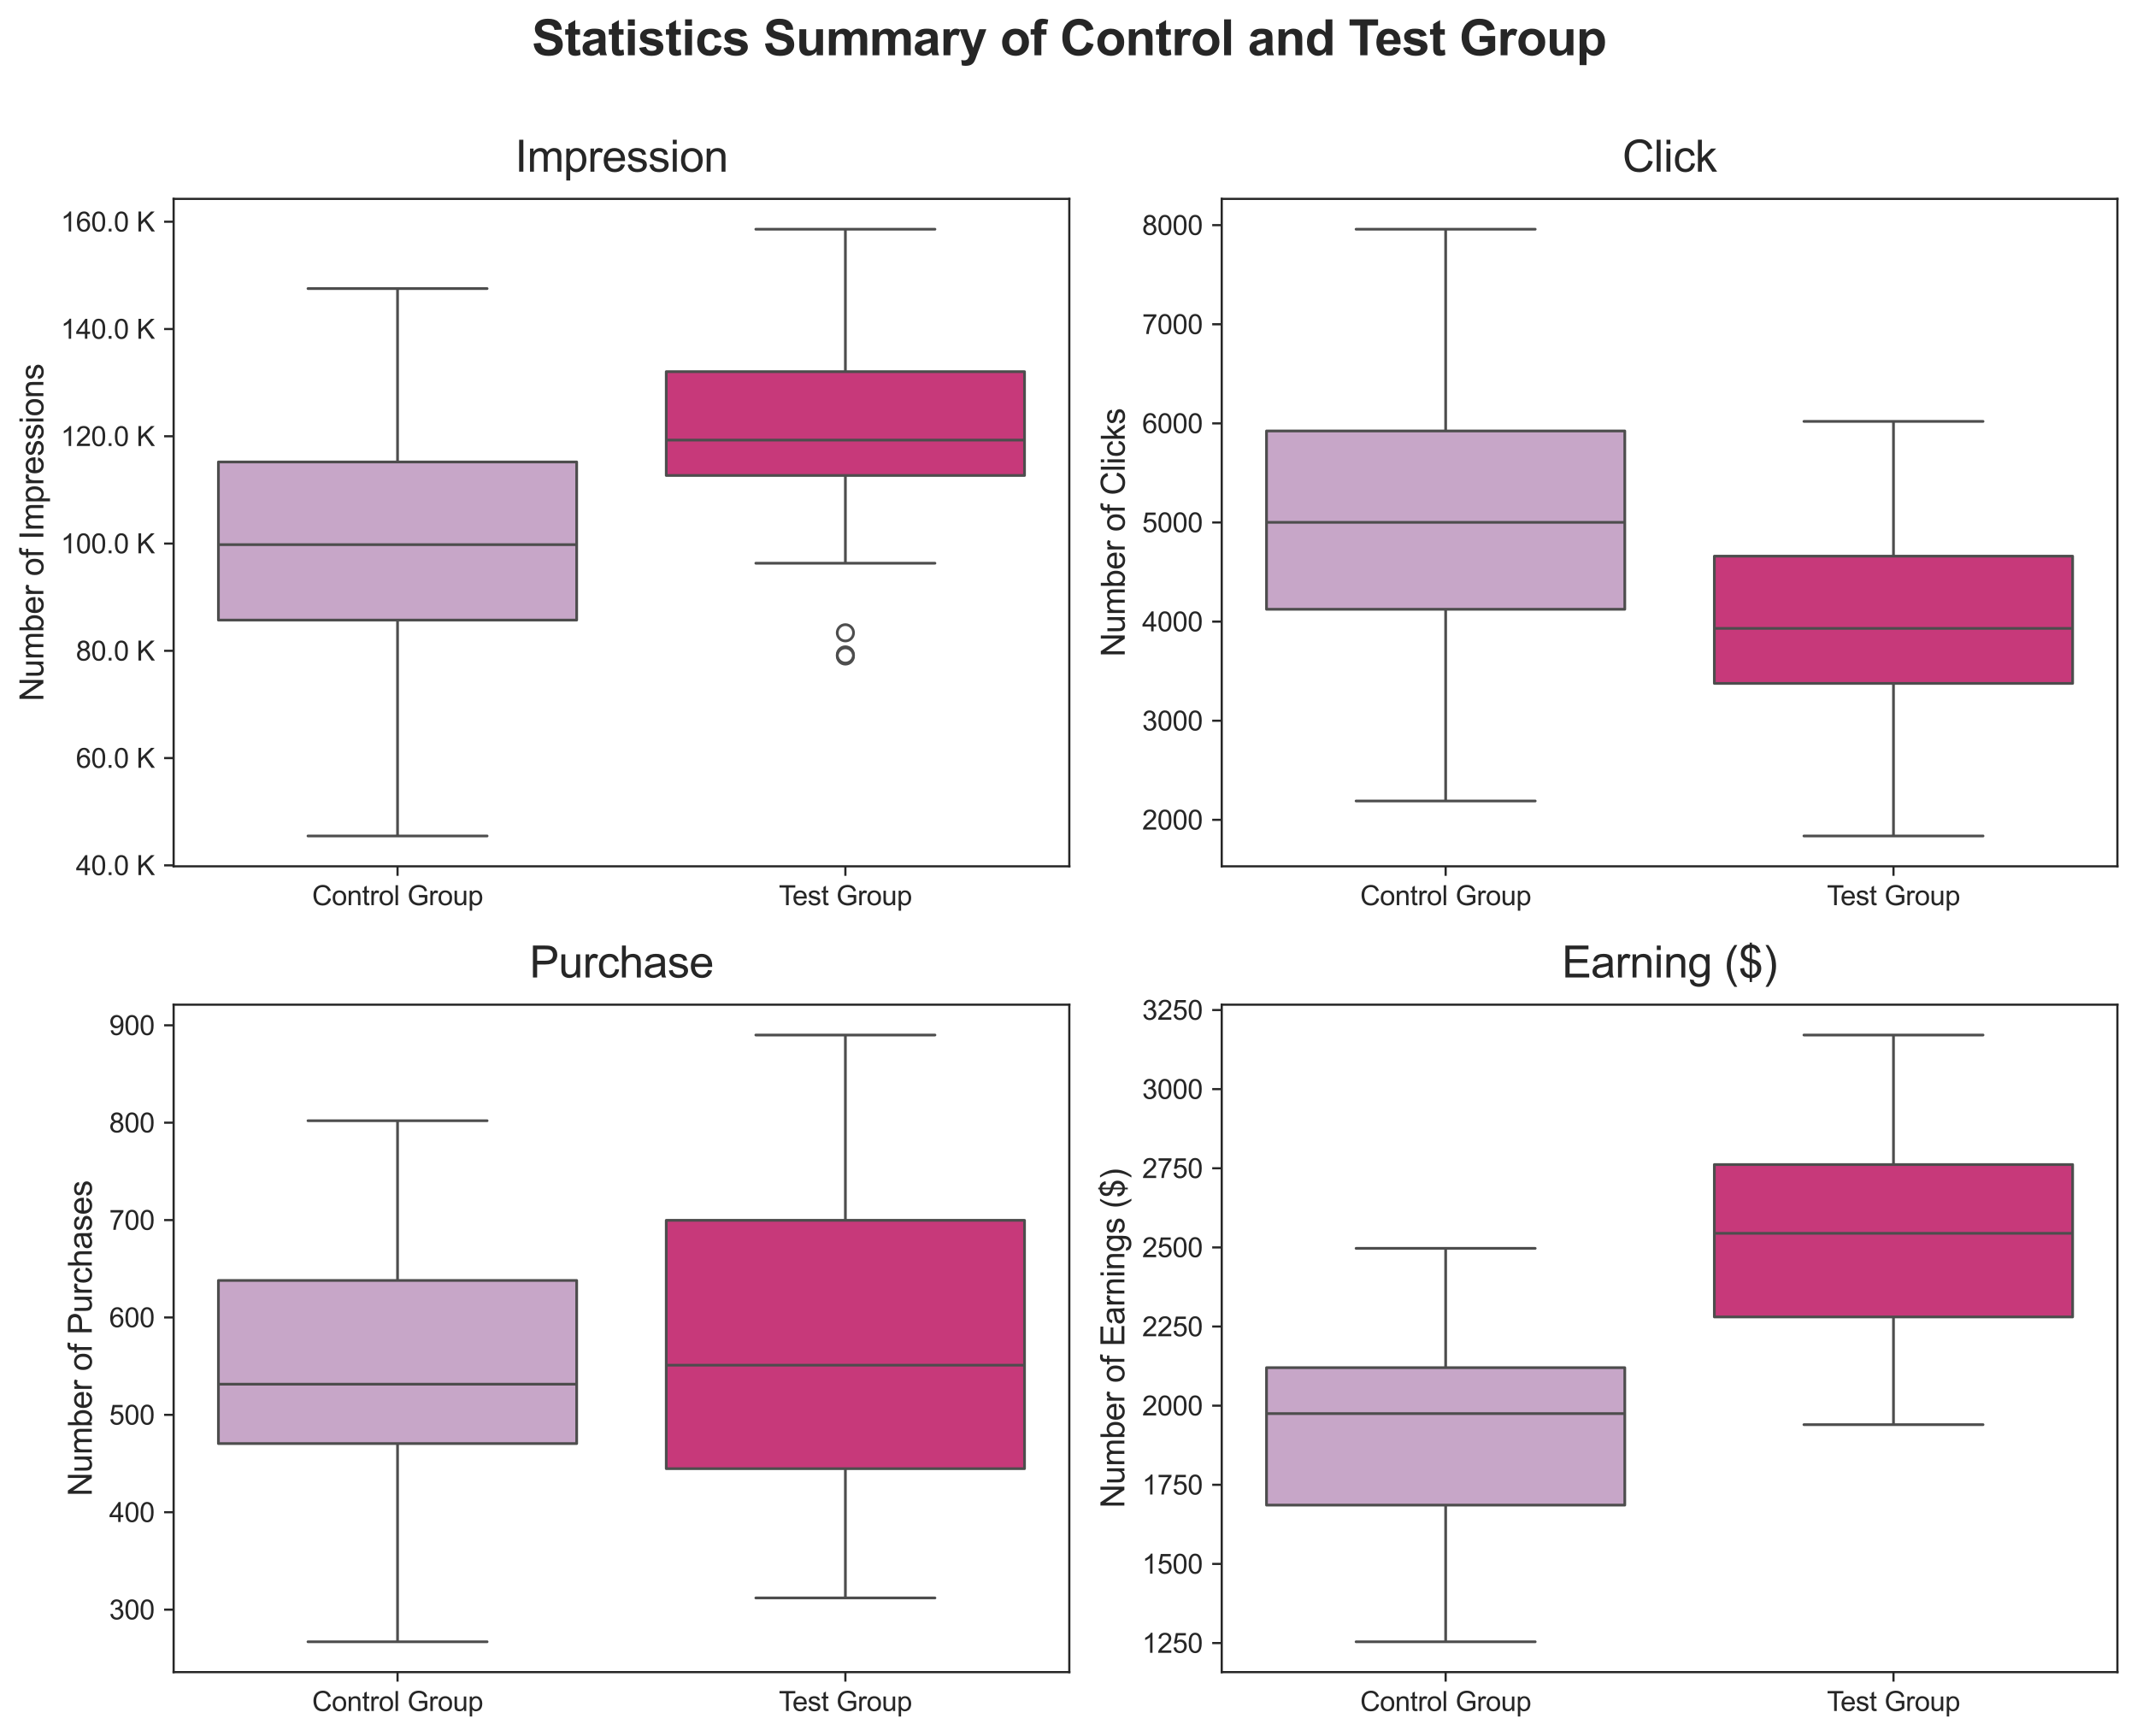 <?xml version="1.0" encoding="utf-8" standalone="no"?>
<!DOCTYPE svg PUBLIC "-//W3C//DTD SVG 1.1//EN"
  "http://www.w3.org/Graphics/SVG/1.1/DTD/svg11.dtd">
<svg xmlns:xlink="http://www.w3.org/1999/xlink" width="785.121pt" height="637.827pt" viewBox="0 0 785.121 637.827" xmlns="http://www.w3.org/2000/svg" version="1.1">
 <defs>
  <style type="text/css">*{stroke-linejoin: round; stroke-linecap: butt}</style>
 </defs>
 <g id="figure_1">
  <g id="patch_1">
   <path d="M -0 637.827 
L 785.121 637.827 
L 785.121 0 
L -0 0 
z
" style="fill: #ffffff"/>
  </g>
  <g id="axes_1">
   <g id="patch_2">
    <path d="M 63.791 318.296 
L 392.856 318.296 
L 392.856 73.072 
L 63.791 73.072 
z
" style="fill: #ffffff"/>
   </g>
   <g id="matplotlib.axis_1">
    <g id="xtick_1">
     <g id="line2d_1">
      <defs>
       <path id="m5367e9fcea" d="M 0 0 
L 0 3.5 
" style="stroke: #262626; stroke-width: 0.8"/>
      </defs>
      <g>
       <use xlink:href="#m5367e9fcea" x="146.057" y="318.296" style="fill: #262626; stroke: #262626; stroke-width: 0.8"/>
      </g>
     </g>
     <g id="text_1">
      <!-- Control Group -->
      <g style="fill: #262626" transform="translate(114.656 332.576) scale(0.1 -0.1)">
       <defs>
        <path id="ArialMT-43" d="M 3763 1606 
L 4369 1453 
Q 4178 706 3683 314 
Q 3188 -78 2472 -78 
Q 1731 -78 1267 223 
Q 803 525 561 1097 
Q 319 1669 319 2325 
Q 319 3041 592 3573 
Q 866 4106 1370 4382 
Q 1875 4659 2481 4659 
Q 3169 4659 3637 4309 
Q 4106 3959 4291 3325 
L 3694 3184 
Q 3534 3684 3231 3912 
Q 2928 4141 2469 4141 
Q 1941 4141 1586 3887 
Q 1231 3634 1087 3207 
Q 944 2781 944 2328 
Q 944 1744 1114 1308 
Q 1284 872 1643 656 
Q 2003 441 2422 441 
Q 2931 441 3284 734 
Q 3638 1028 3763 1606 
z
" transform="scale(0.016)"/>
        <path id="ArialMT-6f" d="M 213 1659 
Q 213 2581 725 3025 
Q 1153 3394 1769 3394 
Q 2453 3394 2887 2945 
Q 3322 2497 3322 1706 
Q 3322 1066 3130 698 
Q 2938 331 2570 128 
Q 2203 -75 1769 -75 
Q 1072 -75 642 372 
Q 213 819 213 1659 
z
M 791 1659 
Q 791 1022 1069 705 
Q 1347 388 1769 388 
Q 2188 388 2466 706 
Q 2744 1025 2744 1678 
Q 2744 2294 2464 2611 
Q 2184 2928 1769 2928 
Q 1347 2928 1069 2612 
Q 791 2297 791 1659 
z
" transform="scale(0.016)"/>
        <path id="ArialMT-6e" d="M 422 0 
L 422 3319 
L 928 3319 
L 928 2847 
Q 1294 3394 1984 3394 
Q 2284 3394 2536 3286 
Q 2788 3178 2913 3003 
Q 3038 2828 3088 2588 
Q 3119 2431 3119 2041 
L 3119 0 
L 2556 0 
L 2556 2019 
Q 2556 2363 2490 2533 
Q 2425 2703 2258 2804 
Q 2091 2906 1866 2906 
Q 1506 2906 1245 2678 
Q 984 2450 984 1813 
L 984 0 
L 422 0 
z
" transform="scale(0.016)"/>
        <path id="ArialMT-74" d="M 1650 503 
L 1731 6 
Q 1494 -44 1306 -44 
Q 1000 -44 831 53 
Q 663 150 594 308 
Q 525 466 525 972 
L 525 2881 
L 113 2881 
L 113 3319 
L 525 3319 
L 525 4141 
L 1084 4478 
L 1084 3319 
L 1650 3319 
L 1650 2881 
L 1084 2881 
L 1084 941 
Q 1084 700 1114 631 
Q 1144 563 1211 522 
Q 1278 481 1403 481 
Q 1497 481 1650 503 
z
" transform="scale(0.016)"/>
        <path id="ArialMT-72" d="M 416 0 
L 416 3319 
L 922 3319 
L 922 2816 
Q 1116 3169 1280 3281 
Q 1444 3394 1641 3394 
Q 1925 3394 2219 3213 
L 2025 2691 
Q 1819 2813 1613 2813 
Q 1428 2813 1281 2702 
Q 1134 2591 1072 2394 
Q 978 2094 978 1738 
L 978 0 
L 416 0 
z
" transform="scale(0.016)"/>
        <path id="ArialMT-6c" d="M 409 0 
L 409 4581 
L 972 4581 
L 972 0 
L 409 0 
z
" transform="scale(0.016)"/>
        <path id="ArialMT-20" transform="scale(0.016)"/>
        <path id="ArialMT-47" d="M 2638 1797 
L 2638 2334 
L 4578 2338 
L 4578 638 
Q 4131 281 3656 101 
Q 3181 -78 2681 -78 
Q 2006 -78 1454 211 
Q 903 500 622 1047 
Q 341 1594 341 2269 
Q 341 2938 620 3517 
Q 900 4097 1425 4378 
Q 1950 4659 2634 4659 
Q 3131 4659 3532 4498 
Q 3934 4338 4162 4050 
Q 4391 3763 4509 3300 
L 3963 3150 
Q 3859 3500 3706 3700 
Q 3553 3900 3268 4020 
Q 2984 4141 2638 4141 
Q 2222 4141 1919 4014 
Q 1616 3888 1430 3681 
Q 1244 3475 1141 3228 
Q 966 2803 966 2306 
Q 966 1694 1177 1281 
Q 1388 869 1791 669 
Q 2194 469 2647 469 
Q 3041 469 3416 620 
Q 3791 772 3984 944 
L 3984 1797 
L 2638 1797 
z
" transform="scale(0.016)"/>
        <path id="ArialMT-75" d="M 2597 0 
L 2597 488 
Q 2209 -75 1544 -75 
Q 1250 -75 995 37 
Q 741 150 617 320 
Q 494 491 444 738 
Q 409 903 409 1263 
L 409 3319 
L 972 3319 
L 972 1478 
Q 972 1038 1006 884 
Q 1059 663 1231 536 
Q 1403 409 1656 409 
Q 1909 409 2131 539 
Q 2353 669 2445 892 
Q 2538 1116 2538 1541 
L 2538 3319 
L 3100 3319 
L 3100 0 
L 2597 0 
z
" transform="scale(0.016)"/>
        <path id="ArialMT-70" d="M 422 -1272 
L 422 3319 
L 934 3319 
L 934 2888 
Q 1116 3141 1344 3267 
Q 1572 3394 1897 3394 
Q 2322 3394 2647 3175 
Q 2972 2956 3137 2557 
Q 3303 2159 3303 1684 
Q 3303 1175 3120 767 
Q 2938 359 2589 142 
Q 2241 -75 1856 -75 
Q 1575 -75 1351 44 
Q 1128 163 984 344 
L 984 -1272 
L 422 -1272 
z
M 931 1641 
Q 931 1000 1190 694 
Q 1450 388 1819 388 
Q 2194 388 2461 705 
Q 2728 1022 2728 1688 
Q 2728 2322 2467 2637 
Q 2206 2953 1844 2953 
Q 1484 2953 1207 2617 
Q 931 2281 931 1641 
z
" transform="scale(0.016)"/>
       </defs>
       <use xlink:href="#ArialMT-43"/>
       <use xlink:href="#ArialMT-6f" x="72.217"/>
       <use xlink:href="#ArialMT-6e" x="127.832"/>
       <use xlink:href="#ArialMT-74" x="183.447"/>
       <use xlink:href="#ArialMT-72" x="211.23"/>
       <use xlink:href="#ArialMT-6f" x="244.531"/>
       <use xlink:href="#ArialMT-6c" x="300.146"/>
       <use xlink:href="#ArialMT-20" x="322.363"/>
       <use xlink:href="#ArialMT-47" x="350.146"/>
       <use xlink:href="#ArialMT-72" x="427.93"/>
       <use xlink:href="#ArialMT-6f" x="461.23"/>
       <use xlink:href="#ArialMT-75" x="516.846"/>
       <use xlink:href="#ArialMT-70" x="572.461"/>
      </g>
     </g>
    </g>
    <g id="xtick_2">
     <g id="line2d_2">
      <g>
       <use xlink:href="#m5367e9fcea" x="310.59" y="318.296" style="fill: #262626; stroke: #262626; stroke-width: 0.8"/>
      </g>
     </g>
     <g id="text_2">
      <!-- Test Group -->
      <g style="fill: #262626" transform="translate(286.138 332.576) scale(0.1 -0.1)">
       <defs>
        <path id="ArialMT-54" d="M 1659 0 
L 1659 4041 
L 150 4041 
L 150 4581 
L 3781 4581 
L 3781 4041 
L 2266 4041 
L 2266 0 
L 1659 0 
z
" transform="scale(0.016)"/>
        <path id="ArialMT-65" d="M 2694 1069 
L 3275 997 
Q 3138 488 2766 206 
Q 2394 -75 1816 -75 
Q 1088 -75 661 373 
Q 234 822 234 1631 
Q 234 2469 665 2931 
Q 1097 3394 1784 3394 
Q 2450 3394 2872 2941 
Q 3294 2488 3294 1666 
Q 3294 1616 3291 1516 
L 816 1516 
Q 847 969 1125 678 
Q 1403 388 1819 388 
Q 2128 388 2347 550 
Q 2566 713 2694 1069 
z
M 847 1978 
L 2700 1978 
Q 2663 2397 2488 2606 
Q 2219 2931 1791 2931 
Q 1403 2931 1139 2672 
Q 875 2413 847 1978 
z
" transform="scale(0.016)"/>
        <path id="ArialMT-73" d="M 197 991 
L 753 1078 
Q 800 744 1014 566 
Q 1228 388 1613 388 
Q 2000 388 2187 545 
Q 2375 703 2375 916 
Q 2375 1106 2209 1216 
Q 2094 1291 1634 1406 
Q 1016 1563 777 1677 
Q 538 1791 414 1992 
Q 291 2194 291 2438 
Q 291 2659 392 2848 
Q 494 3038 669 3163 
Q 800 3259 1026 3326 
Q 1253 3394 1513 3394 
Q 1903 3394 2198 3281 
Q 2494 3169 2634 2976 
Q 2775 2784 2828 2463 
L 2278 2388 
Q 2241 2644 2061 2787 
Q 1881 2931 1553 2931 
Q 1166 2931 1000 2803 
Q 834 2675 834 2503 
Q 834 2394 903 2306 
Q 972 2216 1119 2156 
Q 1203 2125 1616 2013 
Q 2213 1853 2448 1751 
Q 2684 1650 2818 1456 
Q 2953 1263 2953 975 
Q 2953 694 2789 445 
Q 2625 197 2315 61 
Q 2006 -75 1616 -75 
Q 969 -75 630 194 
Q 291 463 197 991 
z
" transform="scale(0.016)"/>
       </defs>
       <use xlink:href="#ArialMT-54"/>
       <use xlink:href="#ArialMT-65" x="49.959"/>
       <use xlink:href="#ArialMT-73" x="105.574"/>
       <use xlink:href="#ArialMT-74" x="155.574"/>
       <use xlink:href="#ArialMT-20" x="183.357"/>
       <use xlink:href="#ArialMT-47" x="211.141"/>
       <use xlink:href="#ArialMT-72" x="288.924"/>
       <use xlink:href="#ArialMT-6f" x="322.225"/>
       <use xlink:href="#ArialMT-75" x="377.84"/>
       <use xlink:href="#ArialMT-70" x="433.455"/>
      </g>
     </g>
    </g>
   </g>
   <g id="matplotlib.axis_2">
    <g id="ytick_1">
     <g id="line2d_3">
      <defs>
       <path id="m45a805918e" d="M 0 0 
L -3.5 0 
" style="stroke: #262626; stroke-width: 0.8"/>
      </defs>
      <g>
       <use xlink:href="#m45a805918e" x="63.791" y="317.94" style="fill: #262626; stroke: #262626; stroke-width: 0.8"/>
      </g>
     </g>
     <g id="text_3">
      <!-- 40.0 K -->
      <g style="fill: #262626" transform="translate(27.882 321.519) scale(0.1 -0.1)">
       <defs>
        <path id="ArialMT-34" d="M 2069 0 
L 2069 1097 
L 81 1097 
L 81 1613 
L 2172 4581 
L 2631 4581 
L 2631 1613 
L 3250 1613 
L 3250 1097 
L 2631 1097 
L 2631 0 
L 2069 0 
z
M 2069 1613 
L 2069 3678 
L 634 1613 
L 2069 1613 
z
" transform="scale(0.016)"/>
        <path id="ArialMT-30" d="M 266 2259 
Q 266 3072 433 3567 
Q 600 4063 929 4331 
Q 1259 4600 1759 4600 
Q 2128 4600 2406 4451 
Q 2684 4303 2865 4023 
Q 3047 3744 3150 3342 
Q 3253 2941 3253 2259 
Q 3253 1453 3087 958 
Q 2922 463 2592 192 
Q 2263 -78 1759 -78 
Q 1097 -78 719 397 
Q 266 969 266 2259 
z
M 844 2259 
Q 844 1131 1108 757 
Q 1372 384 1759 384 
Q 2147 384 2411 759 
Q 2675 1134 2675 2259 
Q 2675 3391 2411 3762 
Q 2147 4134 1753 4134 
Q 1366 4134 1134 3806 
Q 844 3388 844 2259 
z
" transform="scale(0.016)"/>
        <path id="ArialMT-2e" d="M 581 0 
L 581 641 
L 1222 641 
L 1222 0 
L 581 0 
z
" transform="scale(0.016)"/>
        <path id="ArialMT-4b" d="M 469 0 
L 469 4581 
L 1075 4581 
L 1075 2309 
L 3350 4581 
L 4172 4581 
L 2250 2725 
L 4256 0 
L 3456 0 
L 1825 2319 
L 1075 1588 
L 1075 0 
L 469 0 
z
" transform="scale(0.016)"/>
       </defs>
       <use xlink:href="#ArialMT-34"/>
       <use xlink:href="#ArialMT-30" x="55.615"/>
       <use xlink:href="#ArialMT-2e" x="111.23"/>
       <use xlink:href="#ArialMT-30" x="139.014"/>
       <use xlink:href="#ArialMT-20" x="194.629"/>
       <use xlink:href="#ArialMT-4b" x="222.412"/>
      </g>
     </g>
    </g>
    <g id="ytick_2">
     <g id="line2d_4">
      <g>
       <use xlink:href="#m45a805918e" x="63.791" y="278.529" style="fill: #262626; stroke: #262626; stroke-width: 0.8"/>
      </g>
     </g>
     <g id="text_4">
      <!-- 60.0 K -->
      <g style="fill: #262626" transform="translate(27.882 282.108) scale(0.1 -0.1)">
       <defs>
        <path id="ArialMT-36" d="M 3184 3459 
L 2625 3416 
Q 2550 3747 2413 3897 
Q 2184 4138 1850 4138 
Q 1581 4138 1378 3988 
Q 1113 3794 959 3422 
Q 806 3050 800 2363 
Q 1003 2672 1297 2822 
Q 1591 2972 1913 2972 
Q 2475 2972 2870 2558 
Q 3266 2144 3266 1488 
Q 3266 1056 3080 686 
Q 2894 316 2569 119 
Q 2244 -78 1831 -78 
Q 1128 -78 684 439 
Q 241 956 241 2144 
Q 241 3472 731 4075 
Q 1159 4600 1884 4600 
Q 2425 4600 2770 4297 
Q 3116 3994 3184 3459 
z
M 888 1484 
Q 888 1194 1011 928 
Q 1134 663 1356 523 
Q 1578 384 1822 384 
Q 2178 384 2434 671 
Q 2691 959 2691 1453 
Q 2691 1928 2437 2201 
Q 2184 2475 1800 2475 
Q 1419 2475 1153 2201 
Q 888 1928 888 1484 
z
" transform="scale(0.016)"/>
       </defs>
       <use xlink:href="#ArialMT-36"/>
       <use xlink:href="#ArialMT-30" x="55.615"/>
       <use xlink:href="#ArialMT-2e" x="111.23"/>
       <use xlink:href="#ArialMT-30" x="139.014"/>
       <use xlink:href="#ArialMT-20" x="194.629"/>
       <use xlink:href="#ArialMT-4b" x="222.412"/>
      </g>
     </g>
    </g>
    <g id="ytick_3">
     <g id="line2d_5">
      <g>
       <use xlink:href="#m45a805918e" x="63.791" y="239.117" style="fill: #262626; stroke: #262626; stroke-width: 0.8"/>
      </g>
     </g>
     <g id="text_5">
      <!-- 80.0 K -->
      <g style="fill: #262626" transform="translate(27.882 242.696) scale(0.1 -0.1)">
       <defs>
        <path id="ArialMT-38" d="M 1131 2484 
Q 781 2613 612 2850 
Q 444 3088 444 3419 
Q 444 3919 803 4259 
Q 1163 4600 1759 4600 
Q 2359 4600 2725 4251 
Q 3091 3903 3091 3403 
Q 3091 3084 2923 2848 
Q 2756 2613 2416 2484 
Q 2838 2347 3058 2040 
Q 3278 1734 3278 1309 
Q 3278 722 2862 322 
Q 2447 -78 1769 -78 
Q 1091 -78 675 323 
Q 259 725 259 1325 
Q 259 1772 486 2073 
Q 713 2375 1131 2484 
z
M 1019 3438 
Q 1019 3113 1228 2906 
Q 1438 2700 1772 2700 
Q 2097 2700 2305 2904 
Q 2513 3109 2513 3406 
Q 2513 3716 2298 3927 
Q 2084 4138 1766 4138 
Q 1444 4138 1231 3931 
Q 1019 3725 1019 3438 
z
M 838 1322 
Q 838 1081 952 856 
Q 1066 631 1291 507 
Q 1516 384 1775 384 
Q 2178 384 2440 643 
Q 2703 903 2703 1303 
Q 2703 1709 2433 1975 
Q 2163 2241 1756 2241 
Q 1359 2241 1098 1978 
Q 838 1716 838 1322 
z
" transform="scale(0.016)"/>
       </defs>
       <use xlink:href="#ArialMT-38"/>
       <use xlink:href="#ArialMT-30" x="55.615"/>
       <use xlink:href="#ArialMT-2e" x="111.23"/>
       <use xlink:href="#ArialMT-30" x="139.014"/>
       <use xlink:href="#ArialMT-20" x="194.629"/>
       <use xlink:href="#ArialMT-4b" x="222.412"/>
      </g>
     </g>
    </g>
    <g id="ytick_4">
     <g id="line2d_6">
      <g>
       <use xlink:href="#m45a805918e" x="63.791" y="199.706" style="fill: #262626; stroke: #262626; stroke-width: 0.8"/>
      </g>
     </g>
     <g id="text_6">
      <!-- 100.0 K -->
      <g style="fill: #262626" transform="translate(22.321 203.285) scale(0.1 -0.1)">
       <defs>
        <path id="ArialMT-31" d="M 2384 0 
L 1822 0 
L 1822 3584 
Q 1619 3391 1289 3197 
Q 959 3003 697 2906 
L 697 3450 
Q 1169 3672 1522 3987 
Q 1875 4303 2022 4600 
L 2384 4600 
L 2384 0 
z
" transform="scale(0.016)"/>
       </defs>
       <use xlink:href="#ArialMT-31"/>
       <use xlink:href="#ArialMT-30" x="55.615"/>
       <use xlink:href="#ArialMT-30" x="111.23"/>
       <use xlink:href="#ArialMT-2e" x="166.846"/>
       <use xlink:href="#ArialMT-30" x="194.629"/>
       <use xlink:href="#ArialMT-20" x="250.244"/>
       <use xlink:href="#ArialMT-4b" x="278.027"/>
      </g>
     </g>
    </g>
    <g id="ytick_5">
     <g id="line2d_7">
      <g>
       <use xlink:href="#m45a805918e" x="63.791" y="160.294" style="fill: #262626; stroke: #262626; stroke-width: 0.8"/>
      </g>
     </g>
     <g id="text_7">
      <!-- 120.0 K -->
      <g style="fill: #262626" transform="translate(22.321 163.873) scale(0.1 -0.1)">
       <defs>
        <path id="ArialMT-32" d="M 3222 541 
L 3222 0 
L 194 0 
Q 188 203 259 391 
Q 375 700 629 1000 
Q 884 1300 1366 1694 
Q 2113 2306 2375 2664 
Q 2638 3022 2638 3341 
Q 2638 3675 2398 3904 
Q 2159 4134 1775 4134 
Q 1369 4134 1125 3890 
Q 881 3647 878 3216 
L 300 3275 
Q 359 3922 746 4261 
Q 1134 4600 1788 4600 
Q 2447 4600 2831 4234 
Q 3216 3869 3216 3328 
Q 3216 3053 3103 2787 
Q 2991 2522 2730 2228 
Q 2469 1934 1863 1422 
Q 1356 997 1212 845 
Q 1069 694 975 541 
L 3222 541 
z
" transform="scale(0.016)"/>
       </defs>
       <use xlink:href="#ArialMT-31"/>
       <use xlink:href="#ArialMT-32" x="55.615"/>
       <use xlink:href="#ArialMT-30" x="111.23"/>
       <use xlink:href="#ArialMT-2e" x="166.846"/>
       <use xlink:href="#ArialMT-30" x="194.629"/>
       <use xlink:href="#ArialMT-20" x="250.244"/>
       <use xlink:href="#ArialMT-4b" x="278.027"/>
      </g>
     </g>
    </g>
    <g id="ytick_6">
     <g id="line2d_8">
      <g>
       <use xlink:href="#m45a805918e" x="63.791" y="120.883" style="fill: #262626; stroke: #262626; stroke-width: 0.8"/>
      </g>
     </g>
     <g id="text_8">
      <!-- 140.0 K -->
      <g style="fill: #262626" transform="translate(22.321 124.462) scale(0.1 -0.1)">
       <use xlink:href="#ArialMT-31"/>
       <use xlink:href="#ArialMT-34" x="55.615"/>
       <use xlink:href="#ArialMT-30" x="111.23"/>
       <use xlink:href="#ArialMT-2e" x="166.846"/>
       <use xlink:href="#ArialMT-30" x="194.629"/>
       <use xlink:href="#ArialMT-20" x="250.244"/>
       <use xlink:href="#ArialMT-4b" x="278.027"/>
      </g>
     </g>
    </g>
    <g id="ytick_7">
     <g id="line2d_9">
      <g>
       <use xlink:href="#m45a805918e" x="63.791" y="81.472" style="fill: #262626; stroke: #262626; stroke-width: 0.8"/>
      </g>
     </g>
     <g id="text_9">
      <!-- 160.0 K -->
      <g style="fill: #262626" transform="translate(22.321 85.05) scale(0.1 -0.1)">
       <use xlink:href="#ArialMT-31"/>
       <use xlink:href="#ArialMT-36" x="55.615"/>
       <use xlink:href="#ArialMT-30" x="111.23"/>
       <use xlink:href="#ArialMT-2e" x="166.846"/>
       <use xlink:href="#ArialMT-30" x="194.629"/>
       <use xlink:href="#ArialMT-20" x="250.244"/>
       <use xlink:href="#ArialMT-4b" x="278.027"/>
      </g>
     </g>
    </g>
    <g id="text_10">
     <!-- Number of Impressions -->
     <g style="fill: #262626" transform="translate(15.936 257.702) rotate(-90) scale(0.12 -0.12)">
      <defs>
       <path id="ArialMT-4e" d="M 488 0 
L 488 4581 
L 1109 4581 
L 3516 984 
L 3516 4581 
L 4097 4581 
L 4097 0 
L 3475 0 
L 1069 3600 
L 1069 0 
L 488 0 
z
" transform="scale(0.016)"/>
       <path id="ArialMT-6d" d="M 422 0 
L 422 3319 
L 925 3319 
L 925 2853 
Q 1081 3097 1340 3245 
Q 1600 3394 1931 3394 
Q 2300 3394 2536 3241 
Q 2772 3088 2869 2813 
Q 3263 3394 3894 3394 
Q 4388 3394 4653 3120 
Q 4919 2847 4919 2278 
L 4919 0 
L 4359 0 
L 4359 2091 
Q 4359 2428 4304 2576 
Q 4250 2725 4106 2815 
Q 3963 2906 3769 2906 
Q 3419 2906 3187 2673 
Q 2956 2441 2956 1928 
L 2956 0 
L 2394 0 
L 2394 2156 
Q 2394 2531 2256 2718 
Q 2119 2906 1806 2906 
Q 1569 2906 1367 2781 
Q 1166 2656 1075 2415 
Q 984 2175 984 1722 
L 984 0 
L 422 0 
z
" transform="scale(0.016)"/>
       <path id="ArialMT-62" d="M 941 0 
L 419 0 
L 419 4581 
L 981 4581 
L 981 2947 
Q 1338 3394 1891 3394 
Q 2197 3394 2470 3270 
Q 2744 3147 2920 2923 
Q 3097 2700 3197 2384 
Q 3297 2069 3297 1709 
Q 3297 856 2875 390 
Q 2453 -75 1863 -75 
Q 1275 -75 941 416 
L 941 0 
z
M 934 1684 
Q 934 1088 1097 822 
Q 1363 388 1816 388 
Q 2184 388 2453 708 
Q 2722 1028 2722 1663 
Q 2722 2313 2464 2622 
Q 2206 2931 1841 2931 
Q 1472 2931 1203 2611 
Q 934 2291 934 1684 
z
" transform="scale(0.016)"/>
       <path id="ArialMT-66" d="M 556 0 
L 556 2881 
L 59 2881 
L 59 3319 
L 556 3319 
L 556 3672 
Q 556 4006 616 4169 
Q 697 4388 901 4523 
Q 1106 4659 1475 4659 
Q 1713 4659 2000 4603 
L 1916 4113 
Q 1741 4144 1584 4144 
Q 1328 4144 1222 4034 
Q 1116 3925 1116 3625 
L 1116 3319 
L 1763 3319 
L 1763 2881 
L 1116 2881 
L 1116 0 
L 556 0 
z
" transform="scale(0.016)"/>
       <path id="ArialMT-49" d="M 597 0 
L 597 4581 
L 1203 4581 
L 1203 0 
L 597 0 
z
" transform="scale(0.016)"/>
       <path id="ArialMT-69" d="M 425 3934 
L 425 4581 
L 988 4581 
L 988 3934 
L 425 3934 
z
M 425 0 
L 425 3319 
L 988 3319 
L 988 0 
L 425 0 
z
" transform="scale(0.016)"/>
      </defs>
      <use xlink:href="#ArialMT-4e"/>
      <use xlink:href="#ArialMT-75" x="72.217"/>
      <use xlink:href="#ArialMT-6d" x="127.832"/>
      <use xlink:href="#ArialMT-62" x="211.133"/>
      <use xlink:href="#ArialMT-65" x="266.748"/>
      <use xlink:href="#ArialMT-72" x="322.363"/>
      <use xlink:href="#ArialMT-20" x="355.664"/>
      <use xlink:href="#ArialMT-6f" x="383.447"/>
      <use xlink:href="#ArialMT-66" x="439.062"/>
      <use xlink:href="#ArialMT-20" x="466.846"/>
      <use xlink:href="#ArialMT-49" x="494.629"/>
      <use xlink:href="#ArialMT-6d" x="522.412"/>
      <use xlink:href="#ArialMT-70" x="605.713"/>
      <use xlink:href="#ArialMT-72" x="661.328"/>
      <use xlink:href="#ArialMT-65" x="694.629"/>
      <use xlink:href="#ArialMT-73" x="750.244"/>
      <use xlink:href="#ArialMT-73" x="800.244"/>
      <use xlink:href="#ArialMT-69" x="850.244"/>
      <use xlink:href="#ArialMT-6f" x="872.461"/>
      <use xlink:href="#ArialMT-6e" x="928.076"/>
      <use xlink:href="#ArialMT-73" x="983.691"/>
     </g>
    </g>
   </g>
   <g id="patch_3">
    <path d="M 80.244 227.832 
L 211.87 227.832 
L 211.87 169.729 
L 80.244 169.729 
L 80.244 227.832 
z
" clip-path="url(#p83158da4e7)" style="fill: #c7a6c8; stroke: #4d4d4d; stroke-linejoin: miter"/>
   </g>
   <g id="line2d_10">
    <path d="M 146.057 227.832 
L 146.057 307.149 
" clip-path="url(#p83158da4e7)" style="fill: none; stroke: #4d4d4d"/>
   </g>
   <g id="line2d_11">
    <path d="M 146.057 169.729 
L 146.057 106.027 
" clip-path="url(#p83158da4e7)" style="fill: none; stroke: #4d4d4d"/>
   </g>
   <g id="line2d_12">
    <path d="M 113.151 307.149 
L 178.964 307.149 
" clip-path="url(#p83158da4e7)" style="fill: none; stroke: #4d4d4d; stroke-linecap: round"/>
   </g>
   <g id="line2d_13">
    <path d="M 113.151 106.027 
L 178.964 106.027 
" clip-path="url(#p83158da4e7)" style="fill: none; stroke: #4d4d4d; stroke-linecap: round"/>
   </g>
   <g id="line2d_14"/>
   <g id="patch_4">
    <path d="M 244.777 174.695 
L 376.403 174.695 
L 376.403 136.548 
L 244.777 136.548 
L 244.777 174.695 
z
" clip-path="url(#p83158da4e7)" style="fill: #c7397a; stroke: #4d4d4d; stroke-linejoin: miter"/>
   </g>
   <g id="line2d_15">
    <path d="M 310.59 174.695 
L 310.59 206.936 
" clip-path="url(#p83158da4e7)" style="fill: none; stroke: #4d4d4d"/>
   </g>
   <g id="line2d_16">
    <path d="M 310.59 136.548 
L 310.59 84.219 
" clip-path="url(#p83158da4e7)" style="fill: none; stroke: #4d4d4d"/>
   </g>
   <g id="line2d_17">
    <path d="M 277.683 206.936 
L 343.496 206.936 
" clip-path="url(#p83158da4e7)" style="fill: none; stroke: #4d4d4d; stroke-linecap: round"/>
   </g>
   <g id="line2d_18">
    <path d="M 277.683 84.219 
L 343.496 84.219 
" clip-path="url(#p83158da4e7)" style="fill: none; stroke: #4d4d4d; stroke-linecap: round"/>
   </g>
   <g id="line2d_19">
    <defs>
     <path id="m0150ee59f6" d="M 0 3 
C 0.796 3 1.559 2.684 2.121 2.121 
C 2.684 1.559 3 0.796 3 0 
C 3 -0.796 2.684 -1.559 2.121 -2.121 
C 1.559 -2.684 0.796 -3 0 -3 
C -0.796 -3 -1.559 -2.684 -2.121 -2.121 
C -2.684 -1.559 -3 -0.796 -3 0 
C -3 0.796 -2.684 1.559 -2.121 2.121 
C -1.559 2.684 -0.796 3 0 3 
z
" style="stroke: #4d4d4d"/>
    </defs>
    <g clip-path="url(#p83158da4e7)">
     <use xlink:href="#m0150ee59f6" x="310.59" y="232.502" style="fill-opacity: 0; stroke: #4d4d4d"/>
     <use xlink:href="#m0150ee59f6" x="310.59" y="241.021" style="fill-opacity: 0; stroke: #4d4d4d"/>
     <use xlink:href="#m0150ee59f6" x="310.59" y="240.625" style="fill-opacity: 0; stroke: #4d4d4d"/>
    </g>
   </g>
   <g id="line2d_20">
    <path d="M 80.244 200.119 
L 211.87 200.119 
" clip-path="url(#p83158da4e7)" style="fill: none; stroke: #4d4d4d"/>
   </g>
   <g id="line2d_21">
    <path d="M 244.777 161.691 
L 376.403 161.691 
" clip-path="url(#p83158da4e7)" style="fill: none; stroke: #4d4d4d"/>
   </g>
   <g id="patch_5">
    <path d="M 63.791 318.296 
L 63.791 73.072 
" style="fill: none; stroke: #262626; stroke-width: 0.8; stroke-linejoin: miter; stroke-linecap: square"/>
   </g>
   <g id="patch_6">
    <path d="M 392.856 318.296 
L 392.856 73.072 
" style="fill: none; stroke: #262626; stroke-width: 0.8; stroke-linejoin: miter; stroke-linecap: square"/>
   </g>
   <g id="patch_7">
    <path d="M 63.791 318.296 
L 392.856 318.296 
" style="fill: none; stroke: #262626; stroke-width: 0.8; stroke-linejoin: miter; stroke-linecap: square"/>
   </g>
   <g id="patch_8">
    <path d="M 63.791 73.072 
L 392.856 73.072 
" style="fill: none; stroke: #262626; stroke-width: 0.8; stroke-linejoin: miter; stroke-linecap: square"/>
   </g>
   <g id="text_11">
    <!-- Impression -->
    <g style="fill: #262626" transform="translate(189.201 63.072) scale(0.16 -0.16)">
     <use xlink:href="#ArialMT-49"/>
     <use xlink:href="#ArialMT-6d" x="27.783"/>
     <use xlink:href="#ArialMT-70" x="111.084"/>
     <use xlink:href="#ArialMT-72" x="166.699"/>
     <use xlink:href="#ArialMT-65" x="200"/>
     <use xlink:href="#ArialMT-73" x="255.615"/>
     <use xlink:href="#ArialMT-73" x="305.615"/>
     <use xlink:href="#ArialMT-69" x="355.615"/>
     <use xlink:href="#ArialMT-6f" x="377.832"/>
     <use xlink:href="#ArialMT-6e" x="433.447"/>
    </g>
   </g>
  </g>
  <g id="axes_2">
   <g id="patch_9">
    <path d="M 448.856 318.296 
L 777.921 318.296 
L 777.921 73.072 
L 448.856 73.072 
z
" style="fill: #ffffff"/>
   </g>
   <g id="matplotlib.axis_3">
    <g id="xtick_3">
     <g id="line2d_22">
      <g>
       <use xlink:href="#m5367e9fcea" x="531.122" y="318.296" style="fill: #262626; stroke: #262626; stroke-width: 0.8"/>
      </g>
     </g>
     <g id="text_12">
      <!-- Control Group -->
      <g style="fill: #262626" transform="translate(499.721 332.576) scale(0.1 -0.1)">
       <use xlink:href="#ArialMT-43"/>
       <use xlink:href="#ArialMT-6f" x="72.217"/>
       <use xlink:href="#ArialMT-6e" x="127.832"/>
       <use xlink:href="#ArialMT-74" x="183.447"/>
       <use xlink:href="#ArialMT-72" x="211.23"/>
       <use xlink:href="#ArialMT-6f" x="244.531"/>
       <use xlink:href="#ArialMT-6c" x="300.146"/>
       <use xlink:href="#ArialMT-20" x="322.363"/>
       <use xlink:href="#ArialMT-47" x="350.146"/>
       <use xlink:href="#ArialMT-72" x="427.93"/>
       <use xlink:href="#ArialMT-6f" x="461.23"/>
       <use xlink:href="#ArialMT-75" x="516.846"/>
       <use xlink:href="#ArialMT-70" x="572.461"/>
      </g>
     </g>
    </g>
    <g id="xtick_4">
     <g id="line2d_23">
      <g>
       <use xlink:href="#m5367e9fcea" x="695.655" y="318.296" style="fill: #262626; stroke: #262626; stroke-width: 0.8"/>
      </g>
     </g>
     <g id="text_13">
      <!-- Test Group -->
      <g style="fill: #262626" transform="translate(671.203 332.576) scale(0.1 -0.1)">
       <use xlink:href="#ArialMT-54"/>
       <use xlink:href="#ArialMT-65" x="49.959"/>
       <use xlink:href="#ArialMT-73" x="105.574"/>
       <use xlink:href="#ArialMT-74" x="155.574"/>
       <use xlink:href="#ArialMT-20" x="183.357"/>
       <use xlink:href="#ArialMT-47" x="211.141"/>
       <use xlink:href="#ArialMT-72" x="288.924"/>
       <use xlink:href="#ArialMT-6f" x="322.225"/>
       <use xlink:href="#ArialMT-75" x="377.84"/>
       <use xlink:href="#ArialMT-70" x="433.455"/>
      </g>
     </g>
    </g>
   </g>
   <g id="matplotlib.axis_4">
    <g id="ytick_8">
     <g id="line2d_24">
      <g>
       <use xlink:href="#m45a805918e" x="448.856" y="301.214" style="fill: #262626; stroke: #262626; stroke-width: 0.8"/>
      </g>
     </g>
     <g id="text_14">
      <!-- 2000 -->
      <g style="fill: #262626" transform="translate(419.612 304.793) scale(0.1 -0.1)">
       <use xlink:href="#ArialMT-32"/>
       <use xlink:href="#ArialMT-30" x="55.615"/>
       <use xlink:href="#ArialMT-30" x="111.23"/>
       <use xlink:href="#ArialMT-30" x="166.846"/>
      </g>
     </g>
    </g>
    <g id="ytick_9">
     <g id="line2d_25">
      <g>
       <use xlink:href="#m45a805918e" x="448.856" y="264.799" style="fill: #262626; stroke: #262626; stroke-width: 0.8"/>
      </g>
     </g>
     <g id="text_15">
      <!-- 3000 -->
      <g style="fill: #262626" transform="translate(419.612 268.378) scale(0.1 -0.1)">
       <defs>
        <path id="ArialMT-33" d="M 269 1209 
L 831 1284 
Q 928 806 1161 595 
Q 1394 384 1728 384 
Q 2125 384 2398 659 
Q 2672 934 2672 1341 
Q 2672 1728 2419 1979 
Q 2166 2231 1775 2231 
Q 1616 2231 1378 2169 
L 1441 2663 
Q 1497 2656 1531 2656 
Q 1891 2656 2178 2843 
Q 2466 3031 2466 3422 
Q 2466 3731 2256 3934 
Q 2047 4138 1716 4138 
Q 1388 4138 1169 3931 
Q 950 3725 888 3313 
L 325 3413 
Q 428 3978 793 4289 
Q 1159 4600 1703 4600 
Q 2078 4600 2393 4439 
Q 2709 4278 2876 4000 
Q 3044 3722 3044 3409 
Q 3044 3113 2884 2869 
Q 2725 2625 2413 2481 
Q 2819 2388 3044 2092 
Q 3269 1797 3269 1353 
Q 3269 753 2831 336 
Q 2394 -81 1725 -81 
Q 1122 -81 723 278 
Q 325 638 269 1209 
z
" transform="scale(0.016)"/>
       </defs>
       <use xlink:href="#ArialMT-33"/>
       <use xlink:href="#ArialMT-30" x="55.615"/>
       <use xlink:href="#ArialMT-30" x="111.23"/>
       <use xlink:href="#ArialMT-30" x="166.846"/>
      </g>
     </g>
    </g>
    <g id="ytick_10">
     <g id="line2d_26">
      <g>
       <use xlink:href="#m45a805918e" x="448.856" y="228.384" style="fill: #262626; stroke: #262626; stroke-width: 0.8"/>
      </g>
     </g>
     <g id="text_16">
      <!-- 4000 -->
      <g style="fill: #262626" transform="translate(419.612 231.963) scale(0.1 -0.1)">
       <use xlink:href="#ArialMT-34"/>
       <use xlink:href="#ArialMT-30" x="55.615"/>
       <use xlink:href="#ArialMT-30" x="111.23"/>
       <use xlink:href="#ArialMT-30" x="166.846"/>
      </g>
     </g>
    </g>
    <g id="ytick_11">
     <g id="line2d_27">
      <g>
       <use xlink:href="#m45a805918e" x="448.856" y="191.97" style="fill: #262626; stroke: #262626; stroke-width: 0.8"/>
      </g>
     </g>
     <g id="text_17">
      <!-- 5000 -->
      <g style="fill: #262626" transform="translate(419.612 195.549) scale(0.1 -0.1)">
       <defs>
        <path id="ArialMT-35" d="M 266 1200 
L 856 1250 
Q 922 819 1161 601 
Q 1400 384 1738 384 
Q 2144 384 2425 690 
Q 2706 997 2706 1503 
Q 2706 1984 2436 2262 
Q 2166 2541 1728 2541 
Q 1456 2541 1237 2417 
Q 1019 2294 894 2097 
L 366 2166 
L 809 4519 
L 3088 4519 
L 3088 3981 
L 1259 3981 
L 1013 2750 
Q 1425 3038 1878 3038 
Q 2478 3038 2890 2622 
Q 3303 2206 3303 1553 
Q 3303 931 2941 478 
Q 2500 -78 1738 -78 
Q 1113 -78 717 272 
Q 322 622 266 1200 
z
" transform="scale(0.016)"/>
       </defs>
       <use xlink:href="#ArialMT-35"/>
       <use xlink:href="#ArialMT-30" x="55.615"/>
       <use xlink:href="#ArialMT-30" x="111.23"/>
       <use xlink:href="#ArialMT-30" x="166.846"/>
      </g>
     </g>
    </g>
    <g id="ytick_12">
     <g id="line2d_28">
      <g>
       <use xlink:href="#m45a805918e" x="448.856" y="155.555" style="fill: #262626; stroke: #262626; stroke-width: 0.8"/>
      </g>
     </g>
     <g id="text_18">
      <!-- 6000 -->
      <g style="fill: #262626" transform="translate(419.612 159.134) scale(0.1 -0.1)">
       <use xlink:href="#ArialMT-36"/>
       <use xlink:href="#ArialMT-30" x="55.615"/>
       <use xlink:href="#ArialMT-30" x="111.23"/>
       <use xlink:href="#ArialMT-30" x="166.846"/>
      </g>
     </g>
    </g>
    <g id="ytick_13">
     <g id="line2d_29">
      <g>
       <use xlink:href="#m45a805918e" x="448.856" y="119.14" style="fill: #262626; stroke: #262626; stroke-width: 0.8"/>
      </g>
     </g>
     <g id="text_19">
      <!-- 7000 -->
      <g style="fill: #262626" transform="translate(419.612 122.719) scale(0.1 -0.1)">
       <defs>
        <path id="ArialMT-37" d="M 303 3981 
L 303 4522 
L 3269 4522 
L 3269 4084 
Q 2831 3619 2401 2847 
Q 1972 2075 1738 1259 
Q 1569 684 1522 0 
L 944 0 
Q 953 541 1156 1306 
Q 1359 2072 1739 2783 
Q 2119 3494 2547 3981 
L 303 3981 
z
" transform="scale(0.016)"/>
       </defs>
       <use xlink:href="#ArialMT-37"/>
       <use xlink:href="#ArialMT-30" x="55.615"/>
       <use xlink:href="#ArialMT-30" x="111.23"/>
       <use xlink:href="#ArialMT-30" x="166.846"/>
      </g>
     </g>
    </g>
    <g id="ytick_14">
     <g id="line2d_30">
      <g>
       <use xlink:href="#m45a805918e" x="448.856" y="82.726" style="fill: #262626; stroke: #262626; stroke-width: 0.8"/>
      </g>
     </g>
     <g id="text_20">
      <!-- 8000 -->
      <g style="fill: #262626" transform="translate(419.612 86.304) scale(0.1 -0.1)">
       <use xlink:href="#ArialMT-38"/>
       <use xlink:href="#ArialMT-30" x="55.615"/>
       <use xlink:href="#ArialMT-30" x="111.23"/>
       <use xlink:href="#ArialMT-30" x="166.846"/>
      </g>
     </g>
    </g>
    <g id="text_21">
     <!-- Number of Clicks -->
     <g style="fill: #262626" transform="translate(413.227 241.359) rotate(-90) scale(0.12 -0.12)">
      <defs>
       <path id="ArialMT-63" d="M 2588 1216 
L 3141 1144 
Q 3050 572 2676 248 
Q 2303 -75 1759 -75 
Q 1078 -75 664 370 
Q 250 816 250 1647 
Q 250 2184 428 2587 
Q 606 2991 970 3192 
Q 1334 3394 1763 3394 
Q 2303 3394 2647 3120 
Q 2991 2847 3088 2344 
L 2541 2259 
Q 2463 2594 2264 2762 
Q 2066 2931 1784 2931 
Q 1359 2931 1093 2626 
Q 828 2322 828 1663 
Q 828 994 1084 691 
Q 1341 388 1753 388 
Q 2084 388 2306 591 
Q 2528 794 2588 1216 
z
" transform="scale(0.016)"/>
       <path id="ArialMT-6b" d="M 425 0 
L 425 4581 
L 988 4581 
L 988 1969 
L 2319 3319 
L 3047 3319 
L 1778 2088 
L 3175 0 
L 2481 0 
L 1384 1697 
L 988 1316 
L 988 0 
L 425 0 
z
" transform="scale(0.016)"/>
      </defs>
      <use xlink:href="#ArialMT-4e"/>
      <use xlink:href="#ArialMT-75" x="72.217"/>
      <use xlink:href="#ArialMT-6d" x="127.832"/>
      <use xlink:href="#ArialMT-62" x="211.133"/>
      <use xlink:href="#ArialMT-65" x="266.748"/>
      <use xlink:href="#ArialMT-72" x="322.363"/>
      <use xlink:href="#ArialMT-20" x="355.664"/>
      <use xlink:href="#ArialMT-6f" x="383.447"/>
      <use xlink:href="#ArialMT-66" x="439.062"/>
      <use xlink:href="#ArialMT-20" x="466.846"/>
      <use xlink:href="#ArialMT-43" x="494.629"/>
      <use xlink:href="#ArialMT-6c" x="566.846"/>
      <use xlink:href="#ArialMT-69" x="589.062"/>
      <use xlink:href="#ArialMT-63" x="611.279"/>
      <use xlink:href="#ArialMT-6b" x="661.279"/>
      <use xlink:href="#ArialMT-73" x="711.279"/>
     </g>
    </g>
   </g>
   <g id="patch_10">
    <path d="M 465.309 223.86 
L 596.935 223.86 
L 596.935 158.341 
L 465.309 158.341 
L 465.309 223.86 
z
" clip-path="url(#p6b10855151)" style="fill: #c7a6c8; stroke: #4d4d4d; stroke-linejoin: miter"/>
   </g>
   <g id="line2d_31">
    <path d="M 531.122 223.86 
L 531.122 294.295 
" clip-path="url(#p6b10855151)" style="fill: none; stroke: #4d4d4d"/>
   </g>
   <g id="line2d_32">
    <path d="M 531.122 158.341 
L 531.122 84.219 
" clip-path="url(#p6b10855151)" style="fill: none; stroke: #4d4d4d"/>
   </g>
   <g id="line2d_33">
    <path d="M 498.216 294.295 
L 564.029 294.295 
" clip-path="url(#p6b10855151)" style="fill: none; stroke: #4d4d4d; stroke-linecap: round"/>
   </g>
   <g id="line2d_34">
    <path d="M 498.216 84.219 
L 564.029 84.219 
" clip-path="url(#p6b10855151)" style="fill: none; stroke: #4d4d4d; stroke-linecap: round"/>
   </g>
   <g id="line2d_35"/>
   <g id="patch_11">
    <path d="M 629.842 251.089 
L 761.468 251.089 
L 761.468 204.342 
L 629.842 204.342 
L 629.842 251.089 
z
" clip-path="url(#p6b10855151)" style="fill: #c7397a; stroke: #4d4d4d; stroke-linejoin: miter"/>
   </g>
   <g id="line2d_36">
    <path d="M 695.655 251.089 
L 695.655 307.149 
" clip-path="url(#p6b10855151)" style="fill: none; stroke: #4d4d4d"/>
   </g>
   <g id="line2d_37">
    <path d="M 695.655 204.342 
L 695.655 154.827 
" clip-path="url(#p6b10855151)" style="fill: none; stroke: #4d4d4d"/>
   </g>
   <g id="line2d_38">
    <path d="M 662.748 307.149 
L 728.561 307.149 
" clip-path="url(#p6b10855151)" style="fill: none; stroke: #4d4d4d; stroke-linecap: round"/>
   </g>
   <g id="line2d_39">
    <path d="M 662.748 154.827 
L 728.561 154.827 
" clip-path="url(#p6b10855151)" style="fill: none; stroke: #4d4d4d; stroke-linecap: round"/>
   </g>
   <g id="line2d_40"/>
   <g id="line2d_41">
    <path d="M 465.309 191.915 
L 596.935 191.915 
" clip-path="url(#p6b10855151)" style="fill: none; stroke: #4d4d4d"/>
   </g>
   <g id="line2d_42">
    <path d="M 629.842 230.879 
L 761.468 230.879 
" clip-path="url(#p6b10855151)" style="fill: none; stroke: #4d4d4d"/>
   </g>
   <g id="patch_12">
    <path d="M 448.856 318.296 
L 448.856 73.072 
" style="fill: none; stroke: #262626; stroke-width: 0.8; stroke-linejoin: miter; stroke-linecap: square"/>
   </g>
   <g id="patch_13">
    <path d="M 777.921 318.296 
L 777.921 73.072 
" style="fill: none; stroke: #262626; stroke-width: 0.8; stroke-linejoin: miter; stroke-linecap: square"/>
   </g>
   <g id="patch_14">
    <path d="M 448.856 318.296 
L 777.921 318.296 
" style="fill: none; stroke: #262626; stroke-width: 0.8; stroke-linejoin: miter; stroke-linecap: square"/>
   </g>
   <g id="patch_15">
    <path d="M 448.856 73.072 
L 777.921 73.072 
" style="fill: none; stroke: #262626; stroke-width: 0.8; stroke-linejoin: miter; stroke-linecap: square"/>
   </g>
   <g id="text_22">
    <!-- Click -->
    <g style="fill: #262626" transform="translate(596.056 63.072) scale(0.16 -0.16)">
     <use xlink:href="#ArialMT-43"/>
     <use xlink:href="#ArialMT-6c" x="72.217"/>
     <use xlink:href="#ArialMT-69" x="94.434"/>
     <use xlink:href="#ArialMT-63" x="116.65"/>
     <use xlink:href="#ArialMT-6b" x="166.65"/>
    </g>
   </g>
  </g>
  <g id="axes_3">
   <g id="patch_16">
    <path d="M 63.791 614.36 
L 392.856 614.36 
L 392.856 369.136 
L 63.791 369.136 
z
" style="fill: #ffffff"/>
   </g>
   <g id="matplotlib.axis_5">
    <g id="xtick_5">
     <g id="line2d_43">
      <g>
       <use xlink:href="#m5367e9fcea" x="146.057" y="614.36" style="fill: #262626; stroke: #262626; stroke-width: 0.8"/>
      </g>
     </g>
     <g id="text_23">
      <!-- Control Group -->
      <g style="fill: #262626" transform="translate(114.656 628.64) scale(0.1 -0.1)">
       <use xlink:href="#ArialMT-43"/>
       <use xlink:href="#ArialMT-6f" x="72.217"/>
       <use xlink:href="#ArialMT-6e" x="127.832"/>
       <use xlink:href="#ArialMT-74" x="183.447"/>
       <use xlink:href="#ArialMT-72" x="211.23"/>
       <use xlink:href="#ArialMT-6f" x="244.531"/>
       <use xlink:href="#ArialMT-6c" x="300.146"/>
       <use xlink:href="#ArialMT-20" x="322.363"/>
       <use xlink:href="#ArialMT-47" x="350.146"/>
       <use xlink:href="#ArialMT-72" x="427.93"/>
       <use xlink:href="#ArialMT-6f" x="461.23"/>
       <use xlink:href="#ArialMT-75" x="516.846"/>
       <use xlink:href="#ArialMT-70" x="572.461"/>
      </g>
     </g>
    </g>
    <g id="xtick_6">
     <g id="line2d_44">
      <g>
       <use xlink:href="#m5367e9fcea" x="310.59" y="614.36" style="fill: #262626; stroke: #262626; stroke-width: 0.8"/>
      </g>
     </g>
     <g id="text_24">
      <!-- Test Group -->
      <g style="fill: #262626" transform="translate(286.138 628.64) scale(0.1 -0.1)">
       <use xlink:href="#ArialMT-54"/>
       <use xlink:href="#ArialMT-65" x="49.959"/>
       <use xlink:href="#ArialMT-73" x="105.574"/>
       <use xlink:href="#ArialMT-74" x="155.574"/>
       <use xlink:href="#ArialMT-20" x="183.357"/>
       <use xlink:href="#ArialMT-47" x="211.141"/>
       <use xlink:href="#ArialMT-72" x="288.924"/>
       <use xlink:href="#ArialMT-6f" x="322.225"/>
       <use xlink:href="#ArialMT-75" x="377.84"/>
       <use xlink:href="#ArialMT-70" x="433.455"/>
      </g>
     </g>
    </g>
   </g>
   <g id="matplotlib.axis_6">
    <g id="ytick_15">
     <g id="line2d_45">
      <g>
       <use xlink:href="#m45a805918e" x="63.791" y="591.405" style="fill: #262626; stroke: #262626; stroke-width: 0.8"/>
      </g>
     </g>
     <g id="text_25">
      <!-- 300 -->
      <g style="fill: #262626" transform="translate(40.108 594.984) scale(0.1 -0.1)">
       <use xlink:href="#ArialMT-33"/>
       <use xlink:href="#ArialMT-30" x="55.615"/>
       <use xlink:href="#ArialMT-30" x="111.23"/>
      </g>
     </g>
    </g>
    <g id="ytick_16">
     <g id="line2d_46">
      <g>
       <use xlink:href="#m45a805918e" x="63.791" y="555.621" style="fill: #262626; stroke: #262626; stroke-width: 0.8"/>
      </g>
     </g>
     <g id="text_26">
      <!-- 400 -->
      <g style="fill: #262626" transform="translate(40.108 559.2) scale(0.1 -0.1)">
       <use xlink:href="#ArialMT-34"/>
       <use xlink:href="#ArialMT-30" x="55.615"/>
       <use xlink:href="#ArialMT-30" x="111.23"/>
      </g>
     </g>
    </g>
    <g id="ytick_17">
     <g id="line2d_47">
      <g>
       <use xlink:href="#m45a805918e" x="63.791" y="519.838" style="fill: #262626; stroke: #262626; stroke-width: 0.8"/>
      </g>
     </g>
     <g id="text_27">
      <!-- 500 -->
      <g style="fill: #262626" transform="translate(40.108 523.417) scale(0.1 -0.1)">
       <use xlink:href="#ArialMT-35"/>
       <use xlink:href="#ArialMT-30" x="55.615"/>
       <use xlink:href="#ArialMT-30" x="111.23"/>
      </g>
     </g>
    </g>
    <g id="ytick_18">
     <g id="line2d_48">
      <g>
       <use xlink:href="#m45a805918e" x="63.791" y="484.055" style="fill: #262626; stroke: #262626; stroke-width: 0.8"/>
      </g>
     </g>
     <g id="text_28">
      <!-- 600 -->
      <g style="fill: #262626" transform="translate(40.108 487.633) scale(0.1 -0.1)">
       <use xlink:href="#ArialMT-36"/>
       <use xlink:href="#ArialMT-30" x="55.615"/>
       <use xlink:href="#ArialMT-30" x="111.23"/>
      </g>
     </g>
    </g>
    <g id="ytick_19">
     <g id="line2d_49">
      <g>
       <use xlink:href="#m45a805918e" x="63.791" y="448.271" style="fill: #262626; stroke: #262626; stroke-width: 0.8"/>
      </g>
     </g>
     <g id="text_29">
      <!-- 700 -->
      <g style="fill: #262626" transform="translate(40.108 451.85) scale(0.1 -0.1)">
       <use xlink:href="#ArialMT-37"/>
       <use xlink:href="#ArialMT-30" x="55.615"/>
       <use xlink:href="#ArialMT-30" x="111.23"/>
      </g>
     </g>
    </g>
    <g id="ytick_20">
     <g id="line2d_50">
      <g>
       <use xlink:href="#m45a805918e" x="63.791" y="412.488" style="fill: #262626; stroke: #262626; stroke-width: 0.8"/>
      </g>
     </g>
     <g id="text_30">
      <!-- 800 -->
      <g style="fill: #262626" transform="translate(40.108 416.067) scale(0.1 -0.1)">
       <use xlink:href="#ArialMT-38"/>
       <use xlink:href="#ArialMT-30" x="55.615"/>
       <use xlink:href="#ArialMT-30" x="111.23"/>
      </g>
     </g>
    </g>
    <g id="ytick_21">
     <g id="line2d_51">
      <g>
       <use xlink:href="#m45a805918e" x="63.791" y="376.704" style="fill: #262626; stroke: #262626; stroke-width: 0.8"/>
      </g>
     </g>
     <g id="text_31">
      <!-- 900 -->
      <g style="fill: #262626" transform="translate(40.108 380.283) scale(0.1 -0.1)">
       <defs>
        <path id="ArialMT-39" d="M 350 1059 
L 891 1109 
Q 959 728 1153 556 
Q 1347 384 1650 384 
Q 1909 384 2104 503 
Q 2300 622 2425 820 
Q 2550 1019 2634 1356 
Q 2719 1694 2719 2044 
Q 2719 2081 2716 2156 
Q 2547 1888 2255 1720 
Q 1963 1553 1622 1553 
Q 1053 1553 659 1965 
Q 266 2378 266 3053 
Q 266 3750 677 4175 
Q 1088 4600 1706 4600 
Q 2153 4600 2523 4359 
Q 2894 4119 3086 3673 
Q 3278 3228 3278 2384 
Q 3278 1506 3087 986 
Q 2897 466 2520 194 
Q 2144 -78 1638 -78 
Q 1100 -78 759 220 
Q 419 519 350 1059 
z
M 2653 3081 
Q 2653 3566 2395 3850 
Q 2138 4134 1775 4134 
Q 1400 4134 1122 3828 
Q 844 3522 844 3034 
Q 844 2597 1108 2323 
Q 1372 2050 1759 2050 
Q 2150 2050 2401 2323 
Q 2653 2597 2653 3081 
z
" transform="scale(0.016)"/>
       </defs>
       <use xlink:href="#ArialMT-39"/>
       <use xlink:href="#ArialMT-30" x="55.615"/>
       <use xlink:href="#ArialMT-30" x="111.23"/>
      </g>
     </g>
    </g>
    <g id="text_32">
     <!-- Number of Purchases -->
     <g style="fill: #262626" transform="translate(33.723 549.77) rotate(-90) scale(0.12 -0.12)">
      <defs>
       <path id="ArialMT-50" d="M 494 0 
L 494 4581 
L 2222 4581 
Q 2678 4581 2919 4538 
Q 3256 4481 3484 4323 
Q 3713 4166 3852 3881 
Q 3991 3597 3991 3256 
Q 3991 2672 3619 2267 
Q 3247 1863 2275 1863 
L 1100 1863 
L 1100 0 
L 494 0 
z
M 1100 2403 
L 2284 2403 
Q 2872 2403 3119 2622 
Q 3366 2841 3366 3238 
Q 3366 3525 3220 3729 
Q 3075 3934 2838 4000 
Q 2684 4041 2272 4041 
L 1100 4041 
L 1100 2403 
z
" transform="scale(0.016)"/>
       <path id="ArialMT-68" d="M 422 0 
L 422 4581 
L 984 4581 
L 984 2938 
Q 1378 3394 1978 3394 
Q 2347 3394 2619 3248 
Q 2891 3103 3008 2847 
Q 3125 2591 3125 2103 
L 3125 0 
L 2563 0 
L 2563 2103 
Q 2563 2525 2380 2717 
Q 2197 2909 1863 2909 
Q 1613 2909 1392 2779 
Q 1172 2650 1078 2428 
Q 984 2206 984 1816 
L 984 0 
L 422 0 
z
" transform="scale(0.016)"/>
       <path id="ArialMT-61" d="M 2588 409 
Q 2275 144 1986 34 
Q 1697 -75 1366 -75 
Q 819 -75 525 192 
Q 231 459 231 875 
Q 231 1119 342 1320 
Q 453 1522 633 1644 
Q 813 1766 1038 1828 
Q 1203 1872 1538 1913 
Q 2219 1994 2541 2106 
Q 2544 2222 2544 2253 
Q 2544 2597 2384 2738 
Q 2169 2928 1744 2928 
Q 1347 2928 1158 2789 
Q 969 2650 878 2297 
L 328 2372 
Q 403 2725 575 2942 
Q 747 3159 1072 3276 
Q 1397 3394 1825 3394 
Q 2250 3394 2515 3294 
Q 2781 3194 2906 3042 
Q 3031 2891 3081 2659 
Q 3109 2516 3109 2141 
L 3109 1391 
Q 3109 606 3145 398 
Q 3181 191 3288 0 
L 2700 0 
Q 2613 175 2588 409 
z
M 2541 1666 
Q 2234 1541 1622 1453 
Q 1275 1403 1131 1340 
Q 988 1278 909 1158 
Q 831 1038 831 891 
Q 831 666 1001 516 
Q 1172 366 1500 366 
Q 1825 366 2078 508 
Q 2331 650 2450 897 
Q 2541 1088 2541 1459 
L 2541 1666 
z
" transform="scale(0.016)"/>
      </defs>
      <use xlink:href="#ArialMT-4e"/>
      <use xlink:href="#ArialMT-75" x="72.217"/>
      <use xlink:href="#ArialMT-6d" x="127.832"/>
      <use xlink:href="#ArialMT-62" x="211.133"/>
      <use xlink:href="#ArialMT-65" x="266.748"/>
      <use xlink:href="#ArialMT-72" x="322.363"/>
      <use xlink:href="#ArialMT-20" x="355.664"/>
      <use xlink:href="#ArialMT-6f" x="383.447"/>
      <use xlink:href="#ArialMT-66" x="439.062"/>
      <use xlink:href="#ArialMT-20" x="466.846"/>
      <use xlink:href="#ArialMT-50" x="494.629"/>
      <use xlink:href="#ArialMT-75" x="561.328"/>
      <use xlink:href="#ArialMT-72" x="616.943"/>
      <use xlink:href="#ArialMT-63" x="650.244"/>
      <use xlink:href="#ArialMT-68" x="700.244"/>
      <use xlink:href="#ArialMT-61" x="755.859"/>
      <use xlink:href="#ArialMT-73" x="811.475"/>
      <use xlink:href="#ArialMT-65" x="861.475"/>
      <use xlink:href="#ArialMT-73" x="917.09"/>
     </g>
    </g>
   </g>
   <g id="patch_17">
    <path d="M 80.244 530.394 
L 211.87 530.394 
L 211.87 470.457 
L 80.244 470.457 
L 80.244 530.394 
z
" clip-path="url(#pb069bb3c03)" style="fill: #c7a6c8; stroke: #4d4d4d; stroke-linejoin: miter"/>
   </g>
   <g id="line2d_52">
    <path d="M 146.057 530.394 
L 146.057 603.213 
" clip-path="url(#pb069bb3c03)" style="fill: none; stroke: #4d4d4d"/>
   </g>
   <g id="line2d_53">
    <path d="M 146.057 470.457 
L 146.057 411.772 
" clip-path="url(#pb069bb3c03)" style="fill: none; stroke: #4d4d4d"/>
   </g>
   <g id="line2d_54">
    <path d="M 113.151 603.213 
L 178.964 603.213 
" clip-path="url(#pb069bb3c03)" style="fill: none; stroke: #4d4d4d; stroke-linecap: round"/>
   </g>
   <g id="line2d_55">
    <path d="M 113.151 411.772 
L 178.964 411.772 
" clip-path="url(#pb069bb3c03)" style="fill: none; stroke: #4d4d4d; stroke-linecap: round"/>
   </g>
   <g id="line2d_56"/>
   <g id="patch_18">
    <path d="M 244.777 539.608 
L 376.403 539.608 
L 376.403 448.361 
L 244.777 448.361 
L 244.777 539.608 
z
" clip-path="url(#pb069bb3c03)" style="fill: #c7397a; stroke: #4d4d4d; stroke-linejoin: miter"/>
   </g>
   <g id="line2d_57">
    <path d="M 310.59 539.608 
L 310.59 587.111 
" clip-path="url(#pb069bb3c03)" style="fill: none; stroke: #4d4d4d"/>
   </g>
   <g id="line2d_58">
    <path d="M 310.59 448.361 
L 310.59 380.283 
" clip-path="url(#pb069bb3c03)" style="fill: none; stroke: #4d4d4d"/>
   </g>
   <g id="line2d_59">
    <path d="M 277.683 587.111 
L 343.496 587.111 
" clip-path="url(#pb069bb3c03)" style="fill: none; stroke: #4d4d4d; stroke-linecap: round"/>
   </g>
   <g id="line2d_60">
    <path d="M 277.683 380.283 
L 343.496 380.283 
" clip-path="url(#pb069bb3c03)" style="fill: none; stroke: #4d4d4d; stroke-linecap: round"/>
   </g>
   <g id="line2d_61"/>
   <g id="line2d_62">
    <path d="M 80.244 508.566 
L 211.87 508.566 
" clip-path="url(#pb069bb3c03)" style="fill: none; stroke: #4d4d4d"/>
   </g>
   <g id="line2d_63">
    <path d="M 244.777 501.588 
L 376.403 501.588 
" clip-path="url(#pb069bb3c03)" style="fill: none; stroke: #4d4d4d"/>
   </g>
   <g id="patch_19">
    <path d="M 63.791 614.36 
L 63.791 369.136 
" style="fill: none; stroke: #262626; stroke-width: 0.8; stroke-linejoin: miter; stroke-linecap: square"/>
   </g>
   <g id="patch_20">
    <path d="M 392.856 614.36 
L 392.856 369.136 
" style="fill: none; stroke: #262626; stroke-width: 0.8; stroke-linejoin: miter; stroke-linecap: square"/>
   </g>
   <g id="patch_21">
    <path d="M 63.791 614.36 
L 392.856 614.36 
" style="fill: none; stroke: #262626; stroke-width: 0.8; stroke-linejoin: miter; stroke-linecap: square"/>
   </g>
   <g id="patch_22">
    <path d="M 63.791 369.136 
L 392.856 369.136 
" style="fill: none; stroke: #262626; stroke-width: 0.8; stroke-linejoin: miter; stroke-linecap: square"/>
   </g>
   <g id="text_33">
    <!-- Purchase -->
    <g style="fill: #262626" transform="translate(194.528 359.136) scale(0.16 -0.16)">
     <use xlink:href="#ArialMT-50"/>
     <use xlink:href="#ArialMT-75" x="66.699"/>
     <use xlink:href="#ArialMT-72" x="122.314"/>
     <use xlink:href="#ArialMT-63" x="155.615"/>
     <use xlink:href="#ArialMT-68" x="205.615"/>
     <use xlink:href="#ArialMT-61" x="261.23"/>
     <use xlink:href="#ArialMT-73" x="316.846"/>
     <use xlink:href="#ArialMT-65" x="366.846"/>
    </g>
   </g>
  </g>
  <g id="axes_4">
   <g id="patch_23">
    <path d="M 448.856 614.36 
L 777.921 614.36 
L 777.921 369.136 
L 448.856 369.136 
z
" style="fill: #ffffff"/>
   </g>
   <g id="matplotlib.axis_7">
    <g id="xtick_7">
     <g id="line2d_64">
      <g>
       <use xlink:href="#m5367e9fcea" x="531.122" y="614.36" style="fill: #262626; stroke: #262626; stroke-width: 0.8"/>
      </g>
     </g>
     <g id="text_34">
      <!-- Control Group -->
      <g style="fill: #262626" transform="translate(499.721 628.64) scale(0.1 -0.1)">
       <use xlink:href="#ArialMT-43"/>
       <use xlink:href="#ArialMT-6f" x="72.217"/>
       <use xlink:href="#ArialMT-6e" x="127.832"/>
       <use xlink:href="#ArialMT-74" x="183.447"/>
       <use xlink:href="#ArialMT-72" x="211.23"/>
       <use xlink:href="#ArialMT-6f" x="244.531"/>
       <use xlink:href="#ArialMT-6c" x="300.146"/>
       <use xlink:href="#ArialMT-20" x="322.363"/>
       <use xlink:href="#ArialMT-47" x="350.146"/>
       <use xlink:href="#ArialMT-72" x="427.93"/>
       <use xlink:href="#ArialMT-6f" x="461.23"/>
       <use xlink:href="#ArialMT-75" x="516.846"/>
       <use xlink:href="#ArialMT-70" x="572.461"/>
      </g>
     </g>
    </g>
    <g id="xtick_8">
     <g id="line2d_65">
      <g>
       <use xlink:href="#m5367e9fcea" x="695.655" y="614.36" style="fill: #262626; stroke: #262626; stroke-width: 0.8"/>
      </g>
     </g>
     <g id="text_35">
      <!-- Test Group -->
      <g style="fill: #262626" transform="translate(671.203 628.64) scale(0.1 -0.1)">
       <use xlink:href="#ArialMT-54"/>
       <use xlink:href="#ArialMT-65" x="49.959"/>
       <use xlink:href="#ArialMT-73" x="105.574"/>
       <use xlink:href="#ArialMT-74" x="155.574"/>
       <use xlink:href="#ArialMT-20" x="183.357"/>
       <use xlink:href="#ArialMT-47" x="211.141"/>
       <use xlink:href="#ArialMT-72" x="288.924"/>
       <use xlink:href="#ArialMT-6f" x="322.225"/>
       <use xlink:href="#ArialMT-75" x="377.84"/>
       <use xlink:href="#ArialMT-70" x="433.455"/>
      </g>
     </g>
    </g>
   </g>
   <g id="matplotlib.axis_8">
    <g id="ytick_22">
     <g id="line2d_66">
      <g>
       <use xlink:href="#m45a805918e" x="448.856" y="603.679" style="fill: #262626; stroke: #262626; stroke-width: 0.8"/>
      </g>
     </g>
     <g id="text_36">
      <!-- 1250 -->
      <g style="fill: #262626" transform="translate(419.612 607.258) scale(0.1 -0.1)">
       <use xlink:href="#ArialMT-31"/>
       <use xlink:href="#ArialMT-32" x="55.615"/>
       <use xlink:href="#ArialMT-35" x="111.23"/>
       <use xlink:href="#ArialMT-30" x="166.846"/>
      </g>
     </g>
    </g>
    <g id="ytick_23">
     <g id="line2d_67">
      <g>
       <use xlink:href="#m45a805918e" x="448.856" y="574.606" style="fill: #262626; stroke: #262626; stroke-width: 0.8"/>
      </g>
     </g>
     <g id="text_37">
      <!-- 1500 -->
      <g style="fill: #262626" transform="translate(419.612 578.185) scale(0.1 -0.1)">
       <use xlink:href="#ArialMT-31"/>
       <use xlink:href="#ArialMT-35" x="55.615"/>
       <use xlink:href="#ArialMT-30" x="111.23"/>
       <use xlink:href="#ArialMT-30" x="166.846"/>
      </g>
     </g>
    </g>
    <g id="ytick_24">
     <g id="line2d_68">
      <g>
       <use xlink:href="#m45a805918e" x="448.856" y="545.533" style="fill: #262626; stroke: #262626; stroke-width: 0.8"/>
      </g>
     </g>
     <g id="text_38">
      <!-- 1750 -->
      <g style="fill: #262626" transform="translate(419.612 549.112) scale(0.1 -0.1)">
       <use xlink:href="#ArialMT-31"/>
       <use xlink:href="#ArialMT-37" x="55.615"/>
       <use xlink:href="#ArialMT-35" x="111.23"/>
       <use xlink:href="#ArialMT-30" x="166.846"/>
      </g>
     </g>
    </g>
    <g id="ytick_25">
     <g id="line2d_69">
      <g>
       <use xlink:href="#m45a805918e" x="448.856" y="516.46" style="fill: #262626; stroke: #262626; stroke-width: 0.8"/>
      </g>
     </g>
     <g id="text_39">
      <!-- 2000 -->
      <g style="fill: #262626" transform="translate(419.612 520.039) scale(0.1 -0.1)">
       <use xlink:href="#ArialMT-32"/>
       <use xlink:href="#ArialMT-30" x="55.615"/>
       <use xlink:href="#ArialMT-30" x="111.23"/>
       <use xlink:href="#ArialMT-30" x="166.846"/>
      </g>
     </g>
    </g>
    <g id="ytick_26">
     <g id="line2d_70">
      <g>
       <use xlink:href="#m45a805918e" x="448.856" y="487.387" style="fill: #262626; stroke: #262626; stroke-width: 0.8"/>
      </g>
     </g>
     <g id="text_40">
      <!-- 2250 -->
      <g style="fill: #262626" transform="translate(419.612 490.966) scale(0.1 -0.1)">
       <use xlink:href="#ArialMT-32"/>
       <use xlink:href="#ArialMT-32" x="55.615"/>
       <use xlink:href="#ArialMT-35" x="111.23"/>
       <use xlink:href="#ArialMT-30" x="166.846"/>
      </g>
     </g>
    </g>
    <g id="ytick_27">
     <g id="line2d_71">
      <g>
       <use xlink:href="#m45a805918e" x="448.856" y="458.314" style="fill: #262626; stroke: #262626; stroke-width: 0.8"/>
      </g>
     </g>
     <g id="text_41">
      <!-- 2500 -->
      <g style="fill: #262626" transform="translate(419.612 461.893) scale(0.1 -0.1)">
       <use xlink:href="#ArialMT-32"/>
       <use xlink:href="#ArialMT-35" x="55.615"/>
       <use xlink:href="#ArialMT-30" x="111.23"/>
       <use xlink:href="#ArialMT-30" x="166.846"/>
      </g>
     </g>
    </g>
    <g id="ytick_28">
     <g id="line2d_72">
      <g>
       <use xlink:href="#m45a805918e" x="448.856" y="429.241" style="fill: #262626; stroke: #262626; stroke-width: 0.8"/>
      </g>
     </g>
     <g id="text_42">
      <!-- 2750 -->
      <g style="fill: #262626" transform="translate(419.612 432.82) scale(0.1 -0.1)">
       <use xlink:href="#ArialMT-32"/>
       <use xlink:href="#ArialMT-37" x="55.615"/>
       <use xlink:href="#ArialMT-35" x="111.23"/>
       <use xlink:href="#ArialMT-30" x="166.846"/>
      </g>
     </g>
    </g>
    <g id="ytick_29">
     <g id="line2d_73">
      <g>
       <use xlink:href="#m45a805918e" x="448.856" y="400.168" style="fill: #262626; stroke: #262626; stroke-width: 0.8"/>
      </g>
     </g>
     <g id="text_43">
      <!-- 3000 -->
      <g style="fill: #262626" transform="translate(419.612 403.747) scale(0.1 -0.1)">
       <use xlink:href="#ArialMT-33"/>
       <use xlink:href="#ArialMT-30" x="55.615"/>
       <use xlink:href="#ArialMT-30" x="111.23"/>
       <use xlink:href="#ArialMT-30" x="166.846"/>
      </g>
     </g>
    </g>
    <g id="ytick_30">
     <g id="line2d_74">
      <g>
       <use xlink:href="#m45a805918e" x="448.856" y="371.096" style="fill: #262626; stroke: #262626; stroke-width: 0.8"/>
      </g>
     </g>
     <g id="text_44">
      <!-- 3250 -->
      <g style="fill: #262626" transform="translate(419.612 374.674) scale(0.1 -0.1)">
       <use xlink:href="#ArialMT-33"/>
       <use xlink:href="#ArialMT-32" x="55.615"/>
       <use xlink:href="#ArialMT-35" x="111.23"/>
       <use xlink:href="#ArialMT-30" x="166.846"/>
      </g>
     </g>
    </g>
    <g id="text_45">
     <!-- Number of Earnings ($) -->
     <g style="fill: #262626" transform="translate(413.087 554.102) rotate(-90) scale(0.12 -0.12)">
      <defs>
       <path id="ArialMT-45" d="M 506 0 
L 506 4581 
L 3819 4581 
L 3819 4041 
L 1113 4041 
L 1113 2638 
L 3647 2638 
L 3647 2100 
L 1113 2100 
L 1113 541 
L 3925 541 
L 3925 0 
L 506 0 
z
" transform="scale(0.016)"/>
       <path id="ArialMT-67" d="M 319 -275 
L 866 -356 
Q 900 -609 1056 -725 
Q 1266 -881 1628 -881 
Q 2019 -881 2231 -725 
Q 2444 -569 2519 -288 
Q 2563 -116 2559 434 
Q 2191 0 1641 0 
Q 956 0 581 494 
Q 206 988 206 1678 
Q 206 2153 378 2554 
Q 550 2956 876 3175 
Q 1203 3394 1644 3394 
Q 2231 3394 2613 2919 
L 2613 3319 
L 3131 3319 
L 3131 450 
Q 3131 -325 2973 -648 
Q 2816 -972 2473 -1159 
Q 2131 -1347 1631 -1347 
Q 1038 -1347 672 -1080 
Q 306 -813 319 -275 
z
M 784 1719 
Q 784 1066 1043 766 
Q 1303 466 1694 466 
Q 2081 466 2343 764 
Q 2606 1063 2606 1700 
Q 2606 2309 2336 2618 
Q 2066 2928 1684 2928 
Q 1309 2928 1046 2623 
Q 784 2319 784 1719 
z
" transform="scale(0.016)"/>
       <path id="ArialMT-28" d="M 1497 -1347 
Q 1031 -759 709 28 
Q 388 816 388 1659 
Q 388 2403 628 3084 
Q 909 3875 1497 4659 
L 1900 4659 
Q 1522 4009 1400 3731 
Q 1209 3300 1100 2831 
Q 966 2247 966 1656 
Q 966 153 1900 -1347 
L 1497 -1347 
z
" transform="scale(0.016)"/>
       <path id="ArialMT-24" d="M 1594 -659 
L 1594 -97 
Q 1172 -44 908 92 
Q 644 228 451 531 
Q 259 834 228 1272 
L 794 1378 
Q 859 925 1025 713 
Q 1263 413 1594 378 
L 1594 2169 
Q 1247 2234 884 2438 
Q 616 2588 470 2853 
Q 325 3119 325 3456 
Q 325 4056 750 4428 
Q 1034 4678 1594 4734 
L 1594 5003 
L 1925 5003 
L 1925 4734 
Q 2416 4688 2703 4447 
Q 3072 4141 3147 3606 
L 2566 3519 
Q 2516 3850 2358 4026 
Q 2200 4203 1925 4259 
L 1925 2638 
Q 2350 2531 2488 2472 
Q 2750 2356 2915 2190 
Q 3081 2025 3170 1797 
Q 3259 1569 3259 1303 
Q 3259 719 2887 328 
Q 2516 -63 1925 -91 
L 1925 -659 
L 1594 -659 
z
M 1594 4266 
Q 1266 4216 1077 4003 
Q 888 3791 888 3500 
Q 888 3213 1048 3019 
Q 1209 2825 1594 2709 
L 1594 4266 
z
M 1925 378 
Q 2253 419 2467 662 
Q 2681 906 2681 1266 
Q 2681 1572 2529 1758 
Q 2378 1944 1925 2091 
L 1925 378 
z
" transform="scale(0.016)"/>
       <path id="ArialMT-29" d="M 791 -1347 
L 388 -1347 
Q 1322 153 1322 1656 
Q 1322 2244 1188 2822 
Q 1081 3291 891 3722 
Q 769 4003 388 4659 
L 791 4659 
Q 1378 3875 1659 3084 
Q 1900 2403 1900 1659 
Q 1900 816 1576 28 
Q 1253 -759 791 -1347 
z
" transform="scale(0.016)"/>
      </defs>
      <use xlink:href="#ArialMT-4e"/>
      <use xlink:href="#ArialMT-75" x="72.217"/>
      <use xlink:href="#ArialMT-6d" x="127.832"/>
      <use xlink:href="#ArialMT-62" x="211.133"/>
      <use xlink:href="#ArialMT-65" x="266.748"/>
      <use xlink:href="#ArialMT-72" x="322.363"/>
      <use xlink:href="#ArialMT-20" x="355.664"/>
      <use xlink:href="#ArialMT-6f" x="383.447"/>
      <use xlink:href="#ArialMT-66" x="439.062"/>
      <use xlink:href="#ArialMT-20" x="466.846"/>
      <use xlink:href="#ArialMT-45" x="494.629"/>
      <use xlink:href="#ArialMT-61" x="561.328"/>
      <use xlink:href="#ArialMT-72" x="616.943"/>
      <use xlink:href="#ArialMT-6e" x="650.244"/>
      <use xlink:href="#ArialMT-69" x="705.859"/>
      <use xlink:href="#ArialMT-6e" x="728.076"/>
      <use xlink:href="#ArialMT-67" x="783.691"/>
      <use xlink:href="#ArialMT-73" x="839.307"/>
      <use xlink:href="#ArialMT-20" x="889.307"/>
      <use xlink:href="#ArialMT-28" x="917.09"/>
      <use xlink:href="#ArialMT-24" x="950.391"/>
      <use xlink:href="#ArialMT-29" x="1006.006"/>
     </g>
    </g>
   </g>
   <g id="patch_24">
    <path d="M 465.309 553.005 
L 596.935 553.005 
L 596.935 502.505 
L 465.309 502.505 
L 465.309 553.005 
z
" clip-path="url(#pe5c8a206f2)" style="fill: #c7a6c8; stroke: #4d4d4d; stroke-linejoin: miter"/>
   </g>
   <g id="line2d_75">
    <path d="M 531.122 553.005 
L 531.122 603.213 
" clip-path="url(#pe5c8a206f2)" style="fill: none; stroke: #4d4d4d"/>
   </g>
   <g id="line2d_76">
    <path d="M 531.122 502.505 
L 531.122 458.663 
" clip-path="url(#pe5c8a206f2)" style="fill: none; stroke: #4d4d4d"/>
   </g>
   <g id="line2d_77">
    <path d="M 498.216 603.213 
L 564.029 603.213 
" clip-path="url(#pe5c8a206f2)" style="fill: none; stroke: #4d4d4d; stroke-linecap: round"/>
   </g>
   <g id="line2d_78">
    <path d="M 498.216 458.663 
L 564.029 458.663 
" clip-path="url(#pe5c8a206f2)" style="fill: none; stroke: #4d4d4d; stroke-linecap: round"/>
   </g>
   <g id="line2d_79"/>
   <g id="patch_25">
    <path d="M 629.842 483.869 
L 761.468 483.869 
L 761.468 427.875 
L 629.842 427.875 
L 629.842 483.869 
z
" clip-path="url(#pe5c8a206f2)" style="fill: #c7397a; stroke: #4d4d4d; stroke-linejoin: miter"/>
   </g>
   <g id="line2d_80">
    <path d="M 695.655 483.869 
L 695.655 523.437 
" clip-path="url(#pe5c8a206f2)" style="fill: none; stroke: #4d4d4d"/>
   </g>
   <g id="line2d_81">
    <path d="M 695.655 427.875 
L 695.655 380.283 
" clip-path="url(#pe5c8a206f2)" style="fill: none; stroke: #4d4d4d"/>
   </g>
   <g id="line2d_82">
    <path d="M 662.748 523.437 
L 728.561 523.437 
" clip-path="url(#pe5c8a206f2)" style="fill: none; stroke: #4d4d4d; stroke-linecap: round"/>
   </g>
   <g id="line2d_83">
    <path d="M 662.748 380.283 
L 728.561 380.283 
" clip-path="url(#pe5c8a206f2)" style="fill: none; stroke: #4d4d4d; stroke-linecap: round"/>
   </g>
   <g id="line2d_84"/>
   <g id="line2d_85">
    <path d="M 465.309 519.367 
L 596.935 519.367 
" clip-path="url(#pe5c8a206f2)" style="fill: none; stroke: #4d4d4d"/>
   </g>
   <g id="line2d_86">
    <path d="M 629.842 453.139 
L 761.468 453.139 
" clip-path="url(#pe5c8a206f2)" style="fill: none; stroke: #4d4d4d"/>
   </g>
   <g id="patch_26">
    <path d="M 448.856 614.36 
L 448.856 369.136 
" style="fill: none; stroke: #262626; stroke-width: 0.8; stroke-linejoin: miter; stroke-linecap: square"/>
   </g>
   <g id="patch_27">
    <path d="M 777.921 614.36 
L 777.921 369.136 
" style="fill: none; stroke: #262626; stroke-width: 0.8; stroke-linejoin: miter; stroke-linecap: square"/>
   </g>
   <g id="patch_28">
    <path d="M 448.856 614.36 
L 777.921 614.36 
" style="fill: none; stroke: #262626; stroke-width: 0.8; stroke-linejoin: miter; stroke-linecap: square"/>
   </g>
   <g id="patch_29">
    <path d="M 448.856 369.136 
L 777.921 369.136 
" style="fill: none; stroke: #262626; stroke-width: 0.8; stroke-linejoin: miter; stroke-linecap: square"/>
   </g>
   <g id="text_46">
    <!-- Earning ($) -->
    <g style="fill: #262626" transform="translate(573.817 359.136) scale(0.16 -0.16)">
     <use xlink:href="#ArialMT-45"/>
     <use xlink:href="#ArialMT-61" x="66.699"/>
     <use xlink:href="#ArialMT-72" x="122.314"/>
     <use xlink:href="#ArialMT-6e" x="155.615"/>
     <use xlink:href="#ArialMT-69" x="211.23"/>
     <use xlink:href="#ArialMT-6e" x="233.447"/>
     <use xlink:href="#ArialMT-67" x="289.062"/>
     <use xlink:href="#ArialMT-20" x="344.678"/>
     <use xlink:href="#ArialMT-28" x="372.461"/>
     <use xlink:href="#ArialMT-24" x="405.762"/>
     <use xlink:href="#ArialMT-29" x="461.377"/>
    </g>
   </g>
  </g>
  <g id="text_47">
   <!-- Statistics Summary of Control and Test Group -->
   <g style="fill: #262626" transform="translate(195.369 20.303) scale(0.18 -0.18)">
    <defs>
     <path id="Arial-BoldMT-53" d="M 231 1491 
L 1131 1578 
Q 1213 1125 1461 912 
Q 1709 700 2131 700 
Q 2578 700 2804 889 
Q 3031 1078 3031 1331 
Q 3031 1494 2936 1608 
Q 2841 1722 2603 1806 
Q 2441 1863 1863 2006 
Q 1119 2191 819 2459 
Q 397 2838 397 3381 
Q 397 3731 595 4036 
Q 794 4341 1167 4500 
Q 1541 4659 2069 4659 
Q 2931 4659 3367 4281 
Q 3803 3903 3825 3272 
L 2900 3231 
Q 2841 3584 2645 3739 
Q 2450 3894 2059 3894 
Q 1656 3894 1428 3728 
Q 1281 3622 1281 3444 
Q 1281 3281 1419 3166 
Q 1594 3019 2269 2859 
Q 2944 2700 3267 2529 
Q 3591 2359 3773 2064 
Q 3956 1769 3956 1334 
Q 3956 941 3737 597 
Q 3519 253 3119 86 
Q 2719 -81 2122 -81 
Q 1253 -81 787 320 
Q 322 722 231 1491 
z
" transform="scale(0.016)"/>
     <path id="Arial-BoldMT-74" d="M 1981 3319 
L 1981 2619 
L 1381 2619 
L 1381 1281 
Q 1381 875 1398 808 
Q 1416 741 1477 697 
Q 1538 653 1625 653 
Q 1747 653 1978 738 
L 2053 56 
Q 1747 -75 1359 -75 
Q 1122 -75 931 4 
Q 741 84 652 211 
Q 563 338 528 553 
Q 500 706 500 1172 
L 500 2619 
L 97 2619 
L 97 3319 
L 500 3319 
L 500 3978 
L 1381 4491 
L 1381 3319 
L 1981 3319 
z
" transform="scale(0.016)"/>
     <path id="Arial-BoldMT-61" d="M 1116 2306 
L 319 2450 
Q 453 2931 781 3162 
Q 1109 3394 1756 3394 
Q 2344 3394 2631 3255 
Q 2919 3116 3036 2902 
Q 3153 2688 3153 2116 
L 3144 1091 
Q 3144 653 3186 445 
Q 3228 238 3344 0 
L 2475 0 
Q 2441 88 2391 259 
Q 2369 338 2359 363 
Q 2134 144 1878 34 
Q 1622 -75 1331 -75 
Q 819 -75 523 203 
Q 228 481 228 906 
Q 228 1188 362 1408 
Q 497 1628 739 1745 
Q 981 1863 1438 1950 
Q 2053 2066 2291 2166 
L 2291 2253 
Q 2291 2506 2166 2614 
Q 2041 2722 1694 2722 
Q 1459 2722 1328 2630 
Q 1197 2538 1116 2306 
z
M 2291 1594 
Q 2122 1538 1756 1459 
Q 1391 1381 1278 1306 
Q 1106 1184 1106 997 
Q 1106 813 1243 678 
Q 1381 544 1594 544 
Q 1831 544 2047 700 
Q 2206 819 2256 991 
Q 2291 1103 2291 1419 
L 2291 1594 
z
" transform="scale(0.016)"/>
     <path id="Arial-BoldMT-69" d="M 459 3769 
L 459 4581 
L 1338 4581 
L 1338 3769 
L 459 3769 
z
M 459 0 
L 459 3319 
L 1338 3319 
L 1338 0 
L 459 0 
z
" transform="scale(0.016)"/>
     <path id="Arial-BoldMT-73" d="M 150 947 
L 1031 1081 
Q 1088 825 1259 692 
Q 1431 559 1741 559 
Q 2081 559 2253 684 
Q 2369 772 2369 919 
Q 2369 1019 2306 1084 
Q 2241 1147 2013 1200 
Q 950 1434 666 1628 
Q 272 1897 272 2375 
Q 272 2806 612 3100 
Q 953 3394 1669 3394 
Q 2350 3394 2681 3172 
Q 3013 2950 3138 2516 
L 2309 2363 
Q 2256 2556 2107 2659 
Q 1959 2763 1684 2763 
Q 1338 2763 1188 2666 
Q 1088 2597 1088 2488 
Q 1088 2394 1175 2328 
Q 1294 2241 1995 2081 
Q 2697 1922 2975 1691 
Q 3250 1456 3250 1038 
Q 3250 581 2869 253 
Q 2488 -75 1741 -75 
Q 1063 -75 667 200 
Q 272 475 150 947 
z
" transform="scale(0.016)"/>
     <path id="Arial-BoldMT-63" d="M 3353 2338 
L 2488 2181 
Q 2444 2441 2289 2572 
Q 2134 2703 1888 2703 
Q 1559 2703 1364 2476 
Q 1169 2250 1169 1719 
Q 1169 1128 1367 884 
Q 1566 641 1900 641 
Q 2150 641 2309 783 
Q 2469 925 2534 1272 
L 3397 1125 
Q 3263 531 2881 228 
Q 2500 -75 1859 -75 
Q 1131 -75 698 384 
Q 266 844 266 1656 
Q 266 2478 700 2936 
Q 1134 3394 1875 3394 
Q 2481 3394 2839 3133 
Q 3197 2872 3353 2338 
z
" transform="scale(0.016)"/>
     <path id="Arial-BoldMT-20" transform="scale(0.016)"/>
     <path id="Arial-BoldMT-75" d="M 2644 0 
L 2644 497 
Q 2463 231 2167 78 
Q 1872 -75 1544 -75 
Q 1209 -75 943 72 
Q 678 219 559 484 
Q 441 750 441 1219 
L 441 3319 
L 1319 3319 
L 1319 1794 
Q 1319 1094 1367 936 
Q 1416 778 1544 686 
Q 1672 594 1869 594 
Q 2094 594 2272 717 
Q 2450 841 2515 1023 
Q 2581 1206 2581 1919 
L 2581 3319 
L 3459 3319 
L 3459 0 
L 2644 0 
z
" transform="scale(0.016)"/>
     <path id="Arial-BoldMT-6d" d="M 394 3319 
L 1203 3319 
L 1203 2866 
Q 1638 3394 2238 3394 
Q 2556 3394 2790 3262 
Q 3025 3131 3175 2866 
Q 3394 3131 3647 3262 
Q 3900 3394 4188 3394 
Q 4553 3394 4806 3245 
Q 5059 3097 5184 2809 
Q 5275 2597 5275 2122 
L 5275 0 
L 4397 0 
L 4397 1897 
Q 4397 2391 4306 2534 
Q 4184 2722 3931 2722 
Q 3747 2722 3584 2609 
Q 3422 2497 3350 2280 
Q 3278 2063 3278 1594 
L 3278 0 
L 2400 0 
L 2400 1819 
Q 2400 2303 2353 2443 
Q 2306 2584 2207 2653 
Q 2109 2722 1941 2722 
Q 1738 2722 1575 2612 
Q 1413 2503 1342 2297 
Q 1272 2091 1272 1613 
L 1272 0 
L 394 0 
L 394 3319 
z
" transform="scale(0.016)"/>
     <path id="Arial-BoldMT-72" d="M 1300 0 
L 422 0 
L 422 3319 
L 1238 3319 
L 1238 2847 
Q 1447 3181 1614 3287 
Q 1781 3394 1994 3394 
Q 2294 3394 2572 3228 
L 2300 2463 
Q 2078 2606 1888 2606 
Q 1703 2606 1575 2504 
Q 1447 2403 1373 2137 
Q 1300 1872 1300 1025 
L 1300 0 
z
" transform="scale(0.016)"/>
     <path id="Arial-BoldMT-79" d="M 44 3319 
L 978 3319 
L 1772 963 
L 2547 3319 
L 3456 3319 
L 2284 125 
L 2075 -453 
Q 1959 -744 1854 -897 
Q 1750 -1050 1614 -1145 
Q 1478 -1241 1279 -1294 
Q 1081 -1347 831 -1347 
Q 578 -1347 334 -1294 
L 256 -606 
Q 463 -647 628 -647 
Q 934 -647 1081 -467 
Q 1228 -288 1306 -9 
L 44 3319 
z
" transform="scale(0.016)"/>
     <path id="Arial-BoldMT-6f" d="M 256 1706 
Q 256 2144 472 2553 
Q 688 2963 1083 3178 
Q 1478 3394 1966 3394 
Q 2719 3394 3200 2905 
Q 3681 2416 3681 1669 
Q 3681 916 3195 420 
Q 2709 -75 1972 -75 
Q 1516 -75 1102 131 
Q 688 338 472 736 
Q 256 1134 256 1706 
z
M 1156 1659 
Q 1156 1166 1390 903 
Q 1625 641 1969 641 
Q 2313 641 2545 903 
Q 2778 1166 2778 1666 
Q 2778 2153 2545 2415 
Q 2313 2678 1969 2678 
Q 1625 2678 1390 2415 
Q 1156 2153 1156 1659 
z
" transform="scale(0.016)"/>
     <path id="Arial-BoldMT-66" d="M 75 3319 
L 563 3319 
L 563 3569 
Q 563 3988 652 4194 
Q 741 4400 980 4529 
Q 1219 4659 1584 4659 
Q 1959 4659 2319 4547 
L 2200 3934 
Q 1991 3984 1797 3984 
Q 1606 3984 1523 3895 
Q 1441 3806 1441 3553 
L 1441 3319 
L 2097 3319 
L 2097 2628 
L 1441 2628 
L 1441 0 
L 563 0 
L 563 2628 
L 75 2628 
L 75 3319 
z
" transform="scale(0.016)"/>
     <path id="Arial-BoldMT-43" d="M 3397 1684 
L 4294 1400 
Q 4088 650 3608 286 
Q 3128 -78 2391 -78 
Q 1478 -78 890 545 
Q 303 1169 303 2250 
Q 303 3394 893 4026 
Q 1484 4659 2447 4659 
Q 3288 4659 3813 4163 
Q 4125 3869 4281 3319 
L 3366 3100 
Q 3284 3456 3026 3662 
Q 2769 3869 2400 3869 
Q 1891 3869 1573 3503 
Q 1256 3138 1256 2319 
Q 1256 1450 1568 1081 
Q 1881 713 2381 713 
Q 2750 713 3015 947 
Q 3281 1181 3397 1684 
z
" transform="scale(0.016)"/>
     <path id="Arial-BoldMT-6e" d="M 3478 0 
L 2600 0 
L 2600 1694 
Q 2600 2231 2544 2389 
Q 2488 2547 2361 2634 
Q 2234 2722 2056 2722 
Q 1828 2722 1647 2597 
Q 1466 2472 1398 2265 
Q 1331 2059 1331 1503 
L 1331 0 
L 453 0 
L 453 3319 
L 1269 3319 
L 1269 2831 
Q 1703 3394 2363 3394 
Q 2653 3394 2893 3289 
Q 3134 3184 3257 3021 
Q 3381 2859 3429 2653 
Q 3478 2447 3478 2063 
L 3478 0 
z
" transform="scale(0.016)"/>
     <path id="Arial-BoldMT-6c" d="M 459 0 
L 459 4581 
L 1338 4581 
L 1338 0 
L 459 0 
z
" transform="scale(0.016)"/>
     <path id="Arial-BoldMT-64" d="M 3503 0 
L 2688 0 
L 2688 488 
Q 2484 203 2207 64 
Q 1931 -75 1650 -75 
Q 1078 -75 670 386 
Q 263 847 263 1672 
Q 263 2516 659 2955 
Q 1056 3394 1663 3394 
Q 2219 3394 2625 2931 
L 2625 4581 
L 3503 4581 
L 3503 0 
z
M 1159 1731 
Q 1159 1200 1306 963 
Q 1519 619 1900 619 
Q 2203 619 2415 876 
Q 2628 1134 2628 1647 
Q 2628 2219 2422 2470 
Q 2216 2722 1894 2722 
Q 1581 2722 1370 2473 
Q 1159 2225 1159 1731 
z
" transform="scale(0.016)"/>
     <path id="Arial-BoldMT-54" d="M 1497 0 
L 1497 3806 
L 138 3806 
L 138 4581 
L 3778 4581 
L 3778 3806 
L 2422 3806 
L 2422 0 
L 1497 0 
z
" transform="scale(0.016)"/>
     <path id="Arial-BoldMT-65" d="M 2381 1056 
L 3256 909 
Q 3088 428 2723 176 
Q 2359 -75 1813 -75 
Q 947 -75 531 491 
Q 203 944 203 1634 
Q 203 2459 634 2926 
Q 1066 3394 1725 3394 
Q 2466 3394 2894 2905 
Q 3322 2416 3303 1406 
L 1103 1406 
Q 1113 1016 1316 798 
Q 1519 581 1822 581 
Q 2028 581 2168 693 
Q 2309 806 2381 1056 
z
M 2431 1944 
Q 2422 2325 2234 2523 
Q 2047 2722 1778 2722 
Q 1491 2722 1303 2513 
Q 1116 2303 1119 1944 
L 2431 1944 
z
" transform="scale(0.016)"/>
     <path id="Arial-BoldMT-47" d="M 2597 1684 
L 2597 2456 
L 4591 2456 
L 4591 631 
Q 4300 350 3748 136 
Q 3197 -78 2631 -78 
Q 1913 -78 1378 223 
Q 844 525 575 1086 
Q 306 1647 306 2306 
Q 306 3022 606 3578 
Q 906 4134 1484 4431 
Q 1925 4659 2581 4659 
Q 3434 4659 3914 4301 
Q 4394 3944 4531 3313 
L 3613 3141 
Q 3516 3478 3248 3673 
Q 2981 3869 2581 3869 
Q 1975 3869 1617 3484 
Q 1259 3100 1259 2344 
Q 1259 1528 1621 1120 
Q 1984 713 2572 713 
Q 2863 713 3155 827 
Q 3447 941 3656 1103 
L 3656 1684 
L 2597 1684 
z
" transform="scale(0.016)"/>
     <path id="Arial-BoldMT-70" d="M 434 3319 
L 1253 3319 
L 1253 2831 
Q 1413 3081 1684 3237 
Q 1956 3394 2288 3394 
Q 2866 3394 3269 2941 
Q 3672 2488 3672 1678 
Q 3672 847 3265 386 
Q 2859 -75 2281 -75 
Q 2006 -75 1782 34 
Q 1559 144 1313 409 
L 1313 -1263 
L 434 -1263 
L 434 3319 
z
M 1303 1716 
Q 1303 1156 1525 889 
Q 1747 622 2066 622 
Q 2372 622 2575 867 
Q 2778 1113 2778 1672 
Q 2778 2194 2568 2447 
Q 2359 2700 2050 2700 
Q 1728 2700 1515 2451 
Q 1303 2203 1303 1716 
z
" transform="scale(0.016)"/>
    </defs>
    <use xlink:href="#Arial-BoldMT-53"/>
    <use xlink:href="#Arial-BoldMT-74" x="66.699"/>
    <use xlink:href="#Arial-BoldMT-61" x="100"/>
    <use xlink:href="#Arial-BoldMT-74" x="155.615"/>
    <use xlink:href="#Arial-BoldMT-69" x="188.916"/>
    <use xlink:href="#Arial-BoldMT-73" x="216.699"/>
    <use xlink:href="#Arial-BoldMT-74" x="272.314"/>
    <use xlink:href="#Arial-BoldMT-69" x="305.615"/>
    <use xlink:href="#Arial-BoldMT-63" x="333.398"/>
    <use xlink:href="#Arial-BoldMT-73" x="389.014"/>
    <use xlink:href="#Arial-BoldMT-20" x="444.629"/>
    <use xlink:href="#Arial-BoldMT-53" x="472.412"/>
    <use xlink:href="#Arial-BoldMT-75" x="539.111"/>
    <use xlink:href="#Arial-BoldMT-6d" x="600.195"/>
    <use xlink:href="#Arial-BoldMT-6d" x="689.111"/>
    <use xlink:href="#Arial-BoldMT-61" x="778.027"/>
    <use xlink:href="#Arial-BoldMT-72" x="833.643"/>
    <use xlink:href="#Arial-BoldMT-79" x="872.559"/>
    <use xlink:href="#Arial-BoldMT-20" x="928.174"/>
    <use xlink:href="#Arial-BoldMT-6f" x="955.957"/>
    <use xlink:href="#Arial-BoldMT-66" x="1017.041"/>
    <use xlink:href="#Arial-BoldMT-20" x="1050.342"/>
    <use xlink:href="#Arial-BoldMT-43" x="1078.125"/>
    <use xlink:href="#Arial-BoldMT-6f" x="1150.342"/>
    <use xlink:href="#Arial-BoldMT-6e" x="1211.426"/>
    <use xlink:href="#Arial-BoldMT-74" x="1272.51"/>
    <use xlink:href="#Arial-BoldMT-72" x="1305.811"/>
    <use xlink:href="#Arial-BoldMT-6f" x="1344.727"/>
    <use xlink:href="#Arial-BoldMT-6c" x="1405.811"/>
    <use xlink:href="#Arial-BoldMT-20" x="1433.594"/>
    <use xlink:href="#Arial-BoldMT-61" x="1461.377"/>
    <use xlink:href="#Arial-BoldMT-6e" x="1516.992"/>
    <use xlink:href="#Arial-BoldMT-64" x="1578.076"/>
    <use xlink:href="#Arial-BoldMT-20" x="1639.16"/>
    <use xlink:href="#Arial-BoldMT-54" x="1666.943"/>
    <use xlink:href="#Arial-BoldMT-65" x="1720.652"/>
    <use xlink:href="#Arial-BoldMT-73" x="1776.268"/>
    <use xlink:href="#Arial-BoldMT-74" x="1831.883"/>
    <use xlink:href="#Arial-BoldMT-20" x="1865.184"/>
    <use xlink:href="#Arial-BoldMT-47" x="1892.967"/>
    <use xlink:href="#Arial-BoldMT-72" x="1970.75"/>
    <use xlink:href="#Arial-BoldMT-6f" x="2009.666"/>
    <use xlink:href="#Arial-BoldMT-75" x="2070.75"/>
    <use xlink:href="#Arial-BoldMT-70" x="2131.834"/>
   </g>
   <!--  -->
   <g style="fill: #262626" transform="translate(392.721 39.553) scale(0.18 -0.18)"/>
  </g>
 </g>
 <defs>
  <clipPath id="p83158da4e7">
   <rect x="63.791" y="73.072" width="329.065" height="245.224"/>
  </clipPath>
  <clipPath id="p6b10855151">
   <rect x="448.856" y="73.072" width="329.065" height="245.224"/>
  </clipPath>
  <clipPath id="pb069bb3c03">
   <rect x="63.791" y="369.136" width="329.065" height="245.224"/>
  </clipPath>
  <clipPath id="pe5c8a206f2">
   <rect x="448.856" y="369.136" width="329.065" height="245.224"/>
  </clipPath>
 </defs>
</svg>
